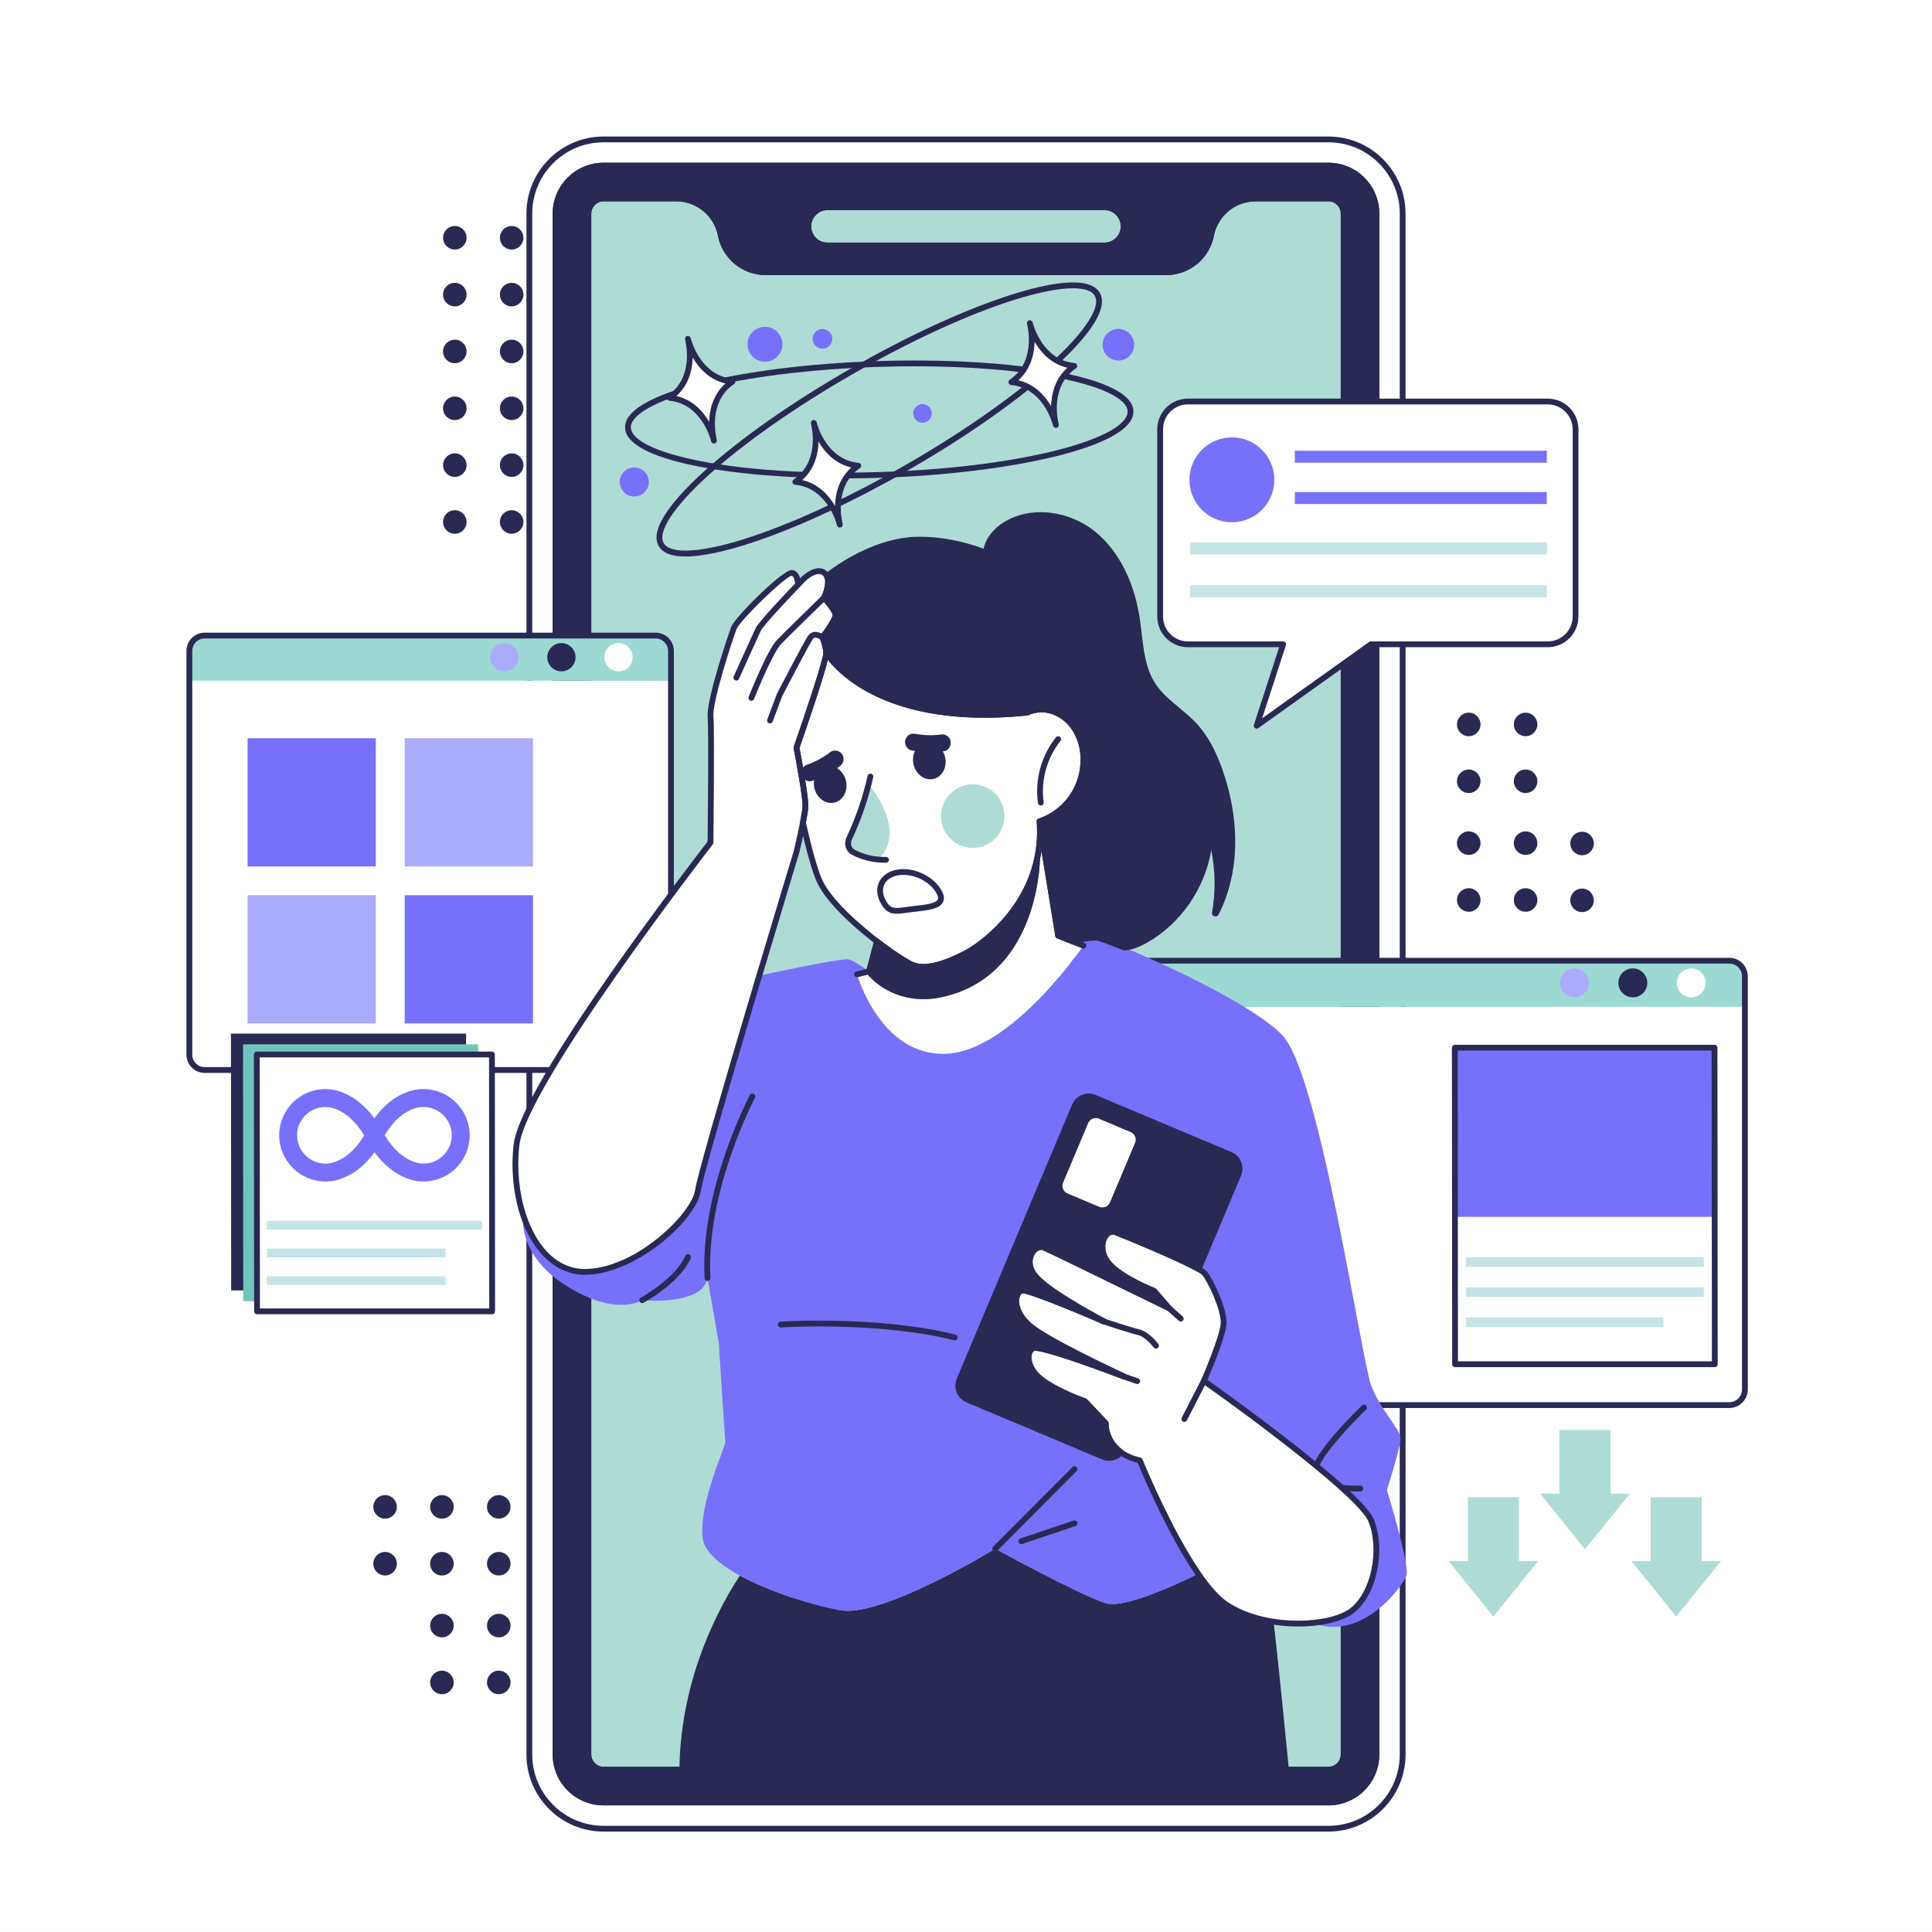 <?xml version="1.0" encoding="utf-8"?>
<!-- Generator: Adobe Illustrator 27.5.0, SVG Export Plug-In . SVG Version: 6.00 Build 0)  -->
<svg version="1.1" xmlns="http://www.w3.org/2000/svg" xmlns:xlink="http://www.w3.org/1999/xlink" x="0px" y="0px"
	 viewBox="0 0 500 500" style="enable-background:new 0 0 500 500;" xml:space="preserve">
<rect x="0" y="0" width="500" height="500" fill="#333333" stroke="none"/>
<g id="BACKGROUND">
	<g>
		<g>
			<g>
				<g>
					<g>
						<g>
							<rect x="0.004" y="-0.004" style="fill:#FFFFFF;" width="500" height="500"/>
						</g>
					</g>
				</g>
			</g>
		</g>
	</g>
</g>
<g id="OBJECTS">
	<g>
		<g>
			<path style="fill:#FFFFFF;" d="M363.005,55.274v398.798c0,10.589-8.603,19.192-19.192,19.192H156.187
				c-10.589,0-19.192-8.603-19.192-19.192V55.274c0-10.572,8.603-19.192,19.192-19.192h187.626
				C354.401,36.082,363.005,44.702,363.005,55.274z M356.217,454.072V55.274c0-6.839-5.566-12.404-12.404-12.404H156.187
				c-6.855,0-12.404,5.566-12.404,12.404v398.798c0,6.839,5.549,12.404,12.404,12.404h187.626
				C350.651,466.477,356.217,460.911,356.217,454.072z"/>
		</g>
		<g>
			<path style="fill:#292953;" d="M356.217,55.274v398.798c0,6.839-5.566,12.404-12.404,12.404H156.187
				c-6.855,0-12.404-5.566-12.404-12.404V55.274c0-6.839,5.549-12.404,12.404-12.404h187.626
				C350.651,42.869,356.217,48.435,356.217,55.274z M347.733,454.072V55.274c0-2.155-1.765-3.92-3.92-3.92H324.96
				c-2.817,0-5.447,1.001-7.483,2.698c-2.053,1.697-3.53,4.09-4.073,6.855c-1.069,5.532-5.922,9.537-11.556,9.537H198.117
				c-2.817,0-5.43-1.001-7.483-2.698c-2.053-1.697-3.546-4.073-4.073-6.839c-1.069-5.549-5.922-9.553-11.556-9.553h-18.819
				c-2.138,0-3.92,1.799-3.92,3.92v398.798c0,2.121,1.782,3.92,3.92,3.92h187.626C345.968,457.992,347.733,456.227,347.733,454.072z
				 M290.802,58.583c0-2.715-2.24-4.955-4.955-4.955h-71.711c-1.358,0-2.596,0.56-3.496,1.459c-0.899,0.899-1.459,2.138-1.459,3.496
				c0,2.732,2.24,4.955,4.955,4.955h71.711c1.357,0,2.596-0.56,3.496-1.459C290.242,61.196,290.802,59.94,290.802,58.583z"/>
		</g>
		<g>
			<path style="fill:#AFDBD5;" d="M347.733,55.274v398.798c0,2.155-1.765,3.92-3.92,3.92H156.187c-2.138,0-3.92-1.799-3.92-3.92
				V55.274c0-2.121,1.782-3.92,3.92-3.92h18.819c5.634,0,10.487,4.005,11.556,9.553c0.526,2.766,2.019,5.142,4.073,6.839
				c2.053,1.697,4.666,2.698,7.483,2.698h103.731c5.634,0,10.487-4.005,11.556-9.537c0.543-2.766,2.019-5.159,4.073-6.855
				c2.036-1.697,4.667-2.698,7.483-2.698h18.853C345.968,51.354,347.733,53.119,347.733,55.274z"/>
		</g>
		<g>
			<path style="fill:#AFDBD5;" d="M285.847,53.628c2.715,0,4.955,2.24,4.955,4.955c0,1.358-0.56,2.613-1.459,3.496
				c-0.899,0.899-2.138,1.459-3.496,1.459h-71.711c-2.715,0-4.955-2.223-4.955-4.955c0-1.358,0.56-2.596,1.459-3.496
				c0.899-0.899,2.138-1.459,3.496-1.459H285.847z"/>
		</g>
		<g>
			<path style="fill:#292953;" d="M343.813,474.014H156.187c-10.996,0-19.942-8.946-19.942-19.942V55.274
				c0-10.996,8.946-19.942,19.942-19.942h187.626c10.996,0,19.942,8.946,19.942,19.942v398.798
				C363.755,465.068,354.809,474.014,343.813,474.014z M156.187,36.832c-10.169,0-18.442,8.273-18.442,18.442v398.798
				c0,10.169,8.273,18.442,18.442,18.442h187.626c10.169,0,18.442-8.273,18.442-18.442V55.274c0-10.169-8.274-18.442-18.442-18.442
				H156.187z M343.813,467.226H156.187c-7.253,0-13.154-5.901-13.154-13.154V55.274c0-7.253,5.901-13.154,13.154-13.154h187.626
				c7.253,0,13.154,5.901,13.154,13.154v398.798C356.967,461.325,351.065,467.226,343.813,467.226z M156.187,43.619
				c-6.426,0-11.654,5.228-11.654,11.654v398.798c0,6.426,5.228,11.654,11.654,11.654h187.626c6.426,0,11.654-5.228,11.654-11.654
				V55.274c0-6.426-5.229-11.654-11.654-11.654H156.187z"/>
		</g>
		<g>
			<path style="fill:#292953;" d="M343.813,467.226H156.187c-7.253,0-13.154-5.901-13.154-13.154V55.274
				c0-7.253,5.901-13.154,13.154-13.154h187.626c7.253,0,13.154,5.901,13.154,13.154v398.798
				C356.967,461.325,351.065,467.226,343.813,467.226z M156.187,43.619c-6.426,0-11.654,5.228-11.654,11.654v398.798
				c0,6.426,5.228,11.654,11.654,11.654h187.626c6.426,0,11.654-5.228,11.654-11.654V55.274c0-6.426-5.229-11.654-11.654-11.654
				H156.187z M343.813,458.742H156.187c-2.531,0-4.67-2.139-4.67-4.67V55.274c0-2.531,2.139-4.67,4.67-4.67h18.818
				c5.988,0,11.158,4.273,12.292,10.162c0.473,2.488,1.827,4.761,3.814,6.402c1.971,1.629,4.459,2.526,7.006,2.526h103.731
				c5.269,0,9.819-3.755,10.819-8.929c0.56-2.857,2.099-5.446,4.331-7.291c2.221-1.85,5.049-2.87,7.961-2.87h18.853
				c2.575,0,4.67,2.095,4.67,4.67v398.798C348.482,456.647,346.388,458.742,343.813,458.742z M156.187,52.104
				c-1.718,0-3.17,1.452-3.17,3.17v398.798c0,1.718,1.452,3.17,3.17,3.17h187.626c1.748,0,3.17-1.422,3.17-3.17V55.274
				c0-1.748-1.422-3.17-3.17-3.17H324.96c-2.562,0-5.049,0.896-7.003,2.524c-1.968,1.627-3.323,3.907-3.816,6.424
				c-1.137,5.876-6.306,10.142-12.292,10.142H198.117c-2.895,0-5.722-1.02-7.961-2.87c-2.255-1.864-3.794-4.448-4.331-7.276
				c-0.998-5.182-5.549-8.944-10.819-8.944H156.187z M285.847,64.288h-71.711c-3.146,0-5.705-2.559-5.705-5.705
				c0-1.514,0.596-2.943,1.679-4.026c1.082-1.083,2.513-1.679,4.026-1.679h71.711c3.146,0,5.705,2.559,5.705,5.705
				c0,1.512-0.613,2.981-1.684,4.031C288.79,63.692,287.36,64.288,285.847,64.288z M214.136,54.378c-1.113,0-2.166,0.44-2.965,1.24
				c-0.799,0.799-1.239,1.853-1.239,2.965c0,2.319,1.886,4.205,4.205,4.205h71.711c1.113,0,2.166-0.44,2.966-1.24
				c0.789-0.774,1.239-1.854,1.239-2.965c0-2.319-1.887-4.205-4.205-4.205H214.136z"/>
		</g>
		<g>
			<path style="fill:#292953;" d="M343.813,458.742H156.187c-2.531,0-4.67-2.139-4.67-4.67V55.274c0-2.531,2.139-4.67,4.67-4.67
				h18.818c5.988,0,11.158,4.273,12.292,10.162c0.473,2.488,1.827,4.761,3.814,6.402c1.971,1.629,4.458,2.526,7.005,2.526h103.731
				c5.269,0,9.819-3.755,10.819-8.929c0.56-2.857,2.099-5.446,4.331-7.291c2.221-1.85,5.049-2.87,7.961-2.87h18.853
				c2.575,0,4.67,2.095,4.67,4.67v398.798C348.482,456.647,346.388,458.742,343.813,458.742z M156.187,52.104
				c-1.718,0-3.17,1.452-3.17,3.17v398.798c0,1.719,1.452,3.17,3.17,3.17h187.626c1.748,0,3.17-1.422,3.17-3.17V55.274
				c0-1.748-1.422-3.17-3.17-3.17H324.96c-2.562,0-5.049,0.896-7.003,2.524c-1.968,1.626-3.323,3.907-3.816,6.424
				c-1.136,5.876-6.306,10.142-12.292,10.142H198.117c-2.895,0-5.722-1.02-7.961-2.87c-2.255-1.864-3.794-4.448-4.331-7.276
				c-0.998-5.182-5.549-8.944-10.819-8.944H156.187z"/>
		</g>
		<g>
			<path style="fill:#292953;" d="M285.847,64.288h-71.711c-3.146,0-5.705-2.559-5.705-5.705c0-1.514,0.596-2.943,1.679-4.026
				c1.082-1.083,2.513-1.679,4.026-1.679h71.711c3.146,0,5.705,2.559,5.705,5.705c0,1.512-0.613,2.981-1.684,4.031
				C288.79,63.692,287.36,64.288,285.847,64.288z M214.136,54.378c-1.113,0-2.166,0.44-2.965,1.24
				c-0.799,0.799-1.239,1.853-1.239,2.965c0,2.319,1.886,4.205,4.205,4.205h71.711c1.113,0,2.166-0.44,2.966-1.24
				c0.789-0.774,1.239-1.854,1.239-2.965c0-2.319-1.887-4.205-4.205-4.205H214.136z"/>
		</g>
	</g>
	<g>
		<g>
			<path style="fill:#292953;" d="M177.423,144.02c-3.254,0.001-5.828-0.742-6.953-2.702c-2.694-4.694,4.832-13.041,11.621-19.217
				c9.347-8.504,22.821-17.967,37.938-26.644c15.118-8.678,30.084-15.54,42.142-19.322c8.758-2.746,19.762-5.034,22.455-0.342l0,0
				c2.694,4.694-4.832,13.041-11.62,19.217c-9.348,8.504-22.821,17.967-37.939,26.645c-15.118,8.678-30.084,15.539-42.142,19.322
				C187.825,142.575,181.962,144.02,177.423,144.02z M277.707,74.606c-3.648,0-8.82,0.993-15.087,2.959
				c-11.957,3.75-26.817,10.566-41.844,19.191c-15.027,8.626-28.407,18.02-37.676,26.453c-8.759,7.97-12.995,14.459-11.329,17.361
				c1.665,2.901,9.406,2.518,20.705-1.026c11.957-3.751,26.817-10.566,41.844-19.191c15.026-8.625,28.407-18.02,37.676-26.453
				c8.76-7.969,12.994-14.459,11.329-17.361l0,0C282.583,75.247,280.636,74.606,277.707,74.606z"/>
		</g>
		<g>
			<path style="fill:#292953;" d="M218.838,123.801c-29.209,0-56.787-4.541-57.067-13.095c-0.177-5.409,10.386-9.249,19.278-11.518
				c12.245-3.125,28.583-5.159,46.005-5.729c17.426-0.571,33.858,0.393,46.281,2.71c9.021,1.683,19.813,4.825,19.99,10.234
				c0.309,9.449-32.951,16.19-65.284,17.247C224.977,123.751,221.896,123.801,218.838,123.801z M236.762,94.799
				c-3.172,0-6.396,0.053-9.659,0.159c-17.317,0.566-33.54,2.585-45.683,5.683c-11.475,2.928-18.26,6.672-18.15,10.016
				c0.214,6.566,26.275,12.748,64.723,11.494c38.449-1.258,64.048-9.133,63.833-15.7c-0.108-3.344-7.124-6.636-18.766-8.808
				C263.062,95.779,250.425,94.799,236.762,94.799z"/>
		</g>
		<g>
			<path style="fill:#FFFFFF;" d="M189.555,98.772c-7.214,4.876-5.006,14.373-4.778,15.26c-0.211-0.823-2.82-10.27-11.526-11.084
				c7.239-4.916,4.989-14.437,4.778-15.26C178.257,88.576,180.882,97.95,189.555,98.772z"/>
			<path style="fill:#292953;" d="M184.777,114.783c-0.334,0-0.639-0.225-0.726-0.564l0,0c-0.255-0.997-2.73-9.762-10.869-10.523
				c-0.315-0.029-0.578-0.254-0.657-0.56c-0.079-0.306,0.043-0.629,0.305-0.807c6.764-4.594,4.727-13.459,4.473-14.455
				c-0.103-0.401,0.14-0.81,0.541-0.912c0.399-0.104,0.81,0.139,0.912,0.541c0.254,0.996,2.722,9.75,10.87,10.523
				c0.315,0.03,0.578,0.254,0.656,0.561c0.079,0.307-0.044,0.63-0.307,0.807c-6.773,4.577-4.727,13.455-4.471,14.453l0,0
				c0.103,0.401-0.139,0.81-0.54,0.913C184.901,114.775,184.839,114.783,184.777,114.783z M175.06,102.484
				c4.255,0.997,6.902,3.998,8.469,6.68c0.085-3.105,0.963-7.01,4.215-9.929c-4.259-1.002-6.905-4.003-8.471-6.684
				C179.187,95.655,178.309,99.558,175.06,102.484z"/>
		</g>
		<g>
			<path style="fill:#FFFFFF;" d="M222.125,120.528c-7.214,4.876-5.005,14.373-4.778,15.261c-0.211-0.823-2.82-10.27-11.526-11.084
				c7.239-4.916,4.989-14.437,4.778-15.26C210.827,110.332,213.451,119.705,222.125,120.528z"/>
			<path style="fill:#292953;" d="M217.347,136.539c-0.335,0-0.639-0.225-0.726-0.564l0,0c-0.255-0.997-2.73-9.762-10.869-10.523
				c-0.315-0.029-0.578-0.253-0.657-0.56c-0.079-0.307,0.043-0.629,0.305-0.808c6.755-4.588,4.736-13.422,4.474-14.448
				c-0.001-0.002-0.001-0.004-0.001-0.006c-0.103-0.401,0.139-0.81,0.541-0.913c0.402-0.105,0.81,0.139,0.913,0.541l0,0l0,0
				c0.255,0.996,2.724,9.75,10.87,10.523c0.315,0.03,0.578,0.254,0.656,0.561c0.079,0.307-0.044,0.63-0.307,0.807
				c-6.773,4.578-4.727,13.456-4.471,14.453l0,0c0.103,0.401-0.139,0.81-0.54,0.913
				C217.471,136.531,217.408,136.539,217.347,136.539z M207.63,124.24c4.254,0.998,6.902,3.999,8.469,6.68
				c0.085-3.105,0.963-7.01,4.215-9.929c-4.257-1.002-6.903-4.002-8.469-6.681C211.758,117.412,210.88,121.314,207.63,124.24z"/>
		</g>
		<g>
			<path style="fill:#FFFFFF;" d="M278.043,94.709c-7.214,4.876-5.005,14.373-4.778,15.261c-0.211-0.823-2.82-10.27-11.526-11.084
				c7.239-4.916,4.989-14.437,4.778-15.26C266.744,84.513,269.369,93.886,278.043,94.709z"/>
			<path style="fill:#292953;" d="M273.264,110.72c-0.334,0-0.639-0.225-0.725-0.564l0,0c-0.256-0.997-2.73-9.762-10.87-10.523
				c-0.314-0.029-0.577-0.253-0.656-0.56c-0.078-0.307,0.043-0.629,0.305-0.808c6.753-4.586,4.737-13.417,4.475-14.447
				c-0.001-0.002-0.001-0.005-0.002-0.007l0,0c-0.103-0.401,0.139-0.81,0.54-0.913c0.396-0.103,0.809,0.138,0.913,0.541l0,0
				c0,0.001,0.001,0.002,0.001,0.003c0.26,1.012,2.737,9.749,10.87,10.521c0.314,0.03,0.577,0.254,0.655,0.561
				c0.078,0.307-0.044,0.63-0.307,0.807c-6.764,4.571-4.732,13.432-4.472,14.448c0,0.001,0.001,0.003,0.001,0.004
				c0.102,0.401-0.139,0.81-0.54,0.913C273.389,110.713,273.327,110.72,273.264,110.72z M263.548,98.421
				c4.256,0.997,6.902,3.998,8.47,6.68c0.085-3.105,0.963-7.01,4.215-9.929c-4.257-1.002-6.903-4.004-8.47-6.684
				C267.676,91.59,266.798,95.494,263.548,98.421z"/>
		</g>
		<g>
			
				<ellipse transform="matrix(0.795 -0.607 0.607 0.795 -13.416 138.433)" style="fill:#7770FA;" cx="197.912" cy="89.047" rx="4.517" ry="4.517"/>
		</g>
		<g>
			<path style="fill:#7770FA;" d="M167.873,125.246c-0.285,2.058-2.184,3.494-4.241,3.209c-2.057-0.285-3.494-2.184-3.209-4.241
				c0.285-2.057,2.184-3.494,4.241-3.209C166.721,121.289,168.158,123.188,167.873,125.246z"/>
		</g>
		<g>
			<path style="fill:#7770FA;" d="M241.136,107.328c-0.183,1.319-1.4,2.241-2.72,2.058c-1.319-0.183-2.241-1.4-2.058-2.72
				c0.183-1.319,1.4-2.24,2.719-2.058C240.397,104.791,241.319,106.009,241.136,107.328z"/>
		</g>
		<g>
			<path style="fill:#7770FA;" d="M293.488,89.774c-0.31,2.239-2.376,3.802-4.615,3.492c-2.239-0.31-3.802-2.376-3.492-4.615
				c0.31-2.238,2.376-3.802,4.615-3.492C292.234,85.469,293.798,87.535,293.488,89.774z"/>
		</g>
		<g>
			<path style="fill:#7770FA;" d="M215.367,88.038c-0.193,1.394-1.479,2.367-2.873,2.174c-1.394-0.193-2.367-1.479-2.174-2.873
				c0.193-1.394,1.48-2.367,2.873-2.174C214.587,85.358,215.56,86.644,215.367,88.038z"/>
		</g>
	</g>
	<g>
		<g>
			<path style="fill:#FFFFFF;" d="M451.581,260.564v99.026c0,2.237-1.813,4.049-4.049,4.049H277.433
				c-2.237,0-4.049-1.813-4.049-4.049v-99.026H451.581z"/>
		</g>
		<g>
			<path style="fill:#9CD9D3;" d="M451.579,252.68v7.886H273.382v-7.886c0-2.238,1.818-4.048,4.048-4.048h170.101
				C449.769,248.632,451.579,250.442,451.579,252.68z"/>
		</g>
		<g>
			<path style="fill:#FFFFFF;" d="M437.692,250.621c2.063,0,3.741,1.677,3.741,3.741c0,2.07-1.677,3.741-3.741,3.741
				c-2.07,0-3.747-1.671-3.747-3.741C433.945,252.299,435.622,250.621,437.692,250.621z"/>
		</g>
		<g>
			<path style="fill:#292953;" d="M422.575,250.621c2.07,0,3.747,1.677,3.747,3.741c0,2.07-1.678,3.741-3.747,3.741
				c-2.063,0-3.741-1.671-3.741-3.741C418.834,252.299,420.511,250.621,422.575,250.621z"/>
		</g>
		<g>
			<path style="fill:#ABABFB;" d="M407.464,250.621c2.07,0,3.747,1.677,3.747,3.741c0,2.07-1.677,3.741-3.747,3.741
				c-2.063,0-3.741-1.671-3.741-3.741C403.723,252.299,405.401,250.621,407.464,250.621z"/>
		</g>
		<g>
			<path style="fill:#292953;" d="M447.532,364.389H277.433c-2.646,0-4.8-2.152-4.8-4.799V252.678c0-2.646,2.153-4.8,4.8-4.8
				h170.099c2.646,0,4.799,2.153,4.799,4.8v106.912C452.331,362.237,450.178,364.389,447.532,364.389z M277.433,249.379
				c-1.819,0-3.3,1.48-3.3,3.3v106.912c0,1.819,1.48,3.299,3.3,3.299h170.099c1.819,0,3.299-1.48,3.299-3.299V252.678
				c0-1.819-1.479-3.3-3.299-3.3H277.433z"/>
		</g>
	</g>
	<g>
		<g>
			<path style="fill:#FFFFFF;" d="M173.647,176.157v96.802c0,2.186-1.772,3.958-3.958,3.958H52.963
				c-2.186,0-3.958-1.772-3.958-3.958v-96.802H173.647z"/>
		</g>
		<g>
			<path style="fill:#9CD9D3;" d="M173.646,168.445v7.709H49.005v-7.709c0-2.188,1.77-3.957,3.957-3.957h116.727
				C171.877,164.488,173.646,166.258,173.646,168.445z"/>
		</g>
		<g>
			<path style="fill:#FFFFFF;" d="M160.069,166.437c2.017,0,3.657,1.64,3.657,3.657c0,2.023-1.64,3.657-3.657,3.657
				c-2.023,0-3.663-1.634-3.663-3.657C156.406,168.077,158.046,166.437,160.069,166.437z"/>
		</g>
		<g>
			<path style="fill:#292953;" d="M145.292,166.437c2.023,0,3.663,1.64,3.663,3.657c0,2.023-1.64,3.657-3.663,3.657
				c-2.017,0-3.657-1.634-3.657-3.657C141.635,168.077,143.275,166.437,145.292,166.437z"/>
		</g>
		<g>
			<path style="fill:#ABABFB;" d="M130.52,166.437c2.023,0,3.663,1.64,3.663,3.657c0,2.023-1.64,3.657-3.663,3.657
				c-2.017,0-3.657-1.634-3.657-3.657C126.864,168.077,128.504,166.437,130.52,166.437z"/>
		</g>
		<g>
			<path style="fill:#292953;" d="M169.689,277.667H52.964c-2.596,0-4.708-2.112-4.708-4.708V168.447
				c0-2.596,2.112-4.708,4.708-4.708h116.725c2.596,0,4.708,2.112,4.708,4.708v104.511
				C174.397,275.554,172.285,277.667,169.689,277.667z M52.964,165.239c-1.769,0-3.208,1.439-3.208,3.208v104.511
				c0,1.769,1.439,3.208,3.208,3.208h116.725c1.769,0,3.208-1.439,3.208-3.208V168.447c0-1.769-1.439-3.208-3.208-3.208H52.964z"/>
		</g>
	</g>
	<g>
		<g>
			<rect x="64.071" y="191.049" style="fill:#7770FA;" width="33.193" height="33.192"/>
		</g>
		<g>
			<rect x="104.741" y="191.049" style="fill:#ABABFB;" width="33.193" height="33.192"/>
		</g>
		<g>
			<rect x="104.741" y="231.678" style="fill:#7770FA;" width="33.193" height="33.192"/>
		</g>
		<g>
			<rect x="64.071" y="231.678" style="fill:#ABABFB;" width="33.193" height="33.192"/>
		</g>
	</g>
	<g>
		<g>
			<path style="fill:#292953;" d="M333.543,457.871h-157.71c0.29-24.21,10.87-42.89,15.66-50.11c8.14,4.44,19.46,7.79,26.03,8.97
				c10.85,1.95,40.04-15.94,40.04-15.94s21.22,11.68,28.54,14.09c3.15,1.04,10.36-1.43,17.54-4.58c0.09-0.04,0.18-0.08,0.27-0.12
				c9.39-4.15,18.65-9.39,18.65-9.39c0.06,0.3,0.22,0.64,0.44,1.01c0.87,1.38,2.81,3.17,5.08,5.11
				C330.383,424.461,333.543,457.871,333.543,457.871z"/>
		</g>
		<g>
			<path style="fill:#292953;" d="M314.403,236.371c1.22-6.88,0.78-14.04-1.26-20.72c-0.32,11.26-6.88,22.14-16.69,27.68
				c-1.69,0.96-3.62,1.78-5.53,1.88c-3.88-1.59-6.6-2.55-7.23-2.56c-2.51-0.05-5.96,1.04-5.96,1.04l-3.88-1.54l-1.86-11.45
				c0,0,5.74-13.99,9.47-29.77c3.44-14.64,5.15-30.82-1.06-38.84c-7.45-9.62-16.52-15.69-25.23-19.06c0.19-2.88,2.31-5.48,4.78-7.09
				c6.99-4.55,16.83-2.89,23.25,2.44c6.42,5.33,9.8,13.6,11.03,21.85c0.87,5.8,0.89,12.02,4.06,16.96
				c2.79,4.34,7.57,6.96,11.04,10.78c2.96,3.28,4.88,7.36,6.35,11.53c4.2,11.94,4.81,25.68-1.04,36.91L314.403,236.371z"/>
		</g>
		<g>
			<path style="fill:#292953;" d="M279.943,200.581c0.44-1.87,0.58-3.82,0.37-5.74c-0.31-2.82-1.38-5.61-3.29-7.73
				c-1.91-2.12-4.68-3.53-7.53-3.53c-1.26,0.02-2.53,0.3-3.67,0.84c-40.57,4.16-52-15.56-52-15.56v-0.01
				c-0.19-2.13-0.98-3.89-0.98-3.89s3.48-4.49,3.39-5.84c-0.05-0.67-0.78-1.76-1.51-2.7c-0.73-0.95-1.46-1.74-1.46-1.74
				s1.72-3.57,0.74-5.56c0,0,11.03-9.18,23.35-9.46c5.22-0.11,11.42,0.9,17.82,3.37c8.71,3.37,17.78,9.44,25.23,19.06
				c6.21,8.02,4.5,24.2,1.06,38.84L279.943,200.581z"/>
		</g>
		<g>
			<path style="fill:#292953;" d="M281.463,200.931c-3.73,15.78-9.47,29.77-9.47,29.77l-2.95-18.14c3.25-1.09,6.14-3.2,8.13-5.96
				c1.31-1.8,2.25-3.86,2.77-6.02L281.463,200.931z"/>
		</g>
		<g>
			<path style="fill:#FFFFFF;" d="M269.043,212.561l2.95,18.14l1.86,11.45l3.88,1.54l2.67,1.06c0,0-18.66,27.42-35.67,27.98
				s-22.94-20.57-22.94-20.57l3.08-0.74c0.24,0.27,0.47,0.53,0.71,0.78c4.43,4.66,11.07,6.47,17.38,5.23c25.4-4.96,25.4-35,25.4-35
				C269.033,219.411,269.313,216.121,269.043,212.561z"/>
		</g>
		<g>
			<path style="fill:#292953;" d="M268.363,222.431c0,0,0,30.04-25.4,35c-6.31,1.24-12.95-0.57-17.38-5.23
				c-0.24-0.25-0.47-0.51-0.71-0.78l2.07-7.79c3.94,3.04,7.5,5.33,9.09,6.04c3.99,1.78,10.43-1.02,14.93-3.54
				C253.673,244.601,265.243,236.551,268.363,222.431z"/>
		</g>
		<g>
			<path style="fill:#FFFFFF;" d="M280.313,194.841c0.21,1.92,0.07,3.87-0.37,5.74c-0.52,2.16-1.46,4.22-2.77,6.02
				c-1.99,2.76-4.88,4.87-8.13,5.96c0.27,3.56-0.01,6.85-0.68,9.87c-3.12,14.12-14.69,22.17-17.4,23.7
				c-4.5,2.52-10.94,5.32-14.93,3.54c-1.59-0.71-5.15-3-9.09-6.04c-5.92-4.55-12.69-10.77-14.9-15.77
				c-1.32-2.98-2.84-8.75-4.25-14.95c0.34-1.7,0.6-3.25,0.65-4.12c0.14-2.64-2.31-15.29-2.31-15.29s7.85-22.45,7.69-24.64
				c0,0,11.43,19.72,52,15.56c1.14-0.54,2.41-0.82,3.67-0.84c2.85,0,5.62,1.41,7.53,3.53
				C278.933,189.231,280.003,192.021,280.313,194.841z"/>
		</g>
		<g>
			<path style="fill:#FFFFFF;" d="M213.823,168.861c0.16,2.19-7.69,24.64-7.69,24.64s2.45,12.65,2.31,15.29
				c-0.05,0.87-0.31,2.42-0.65,4.12c-0.68,3.48-1.66,7.56-1.66,7.56s-4.45,14.66-9.63,32.01c-0.01,0-0.01,0-0.01,0
				c-6.97,23.37-15.29,51.65-15.85,55.56c-0.97,6.81-15.56,20.57-28.63,21.12c-8,0.34-13.75-6.04-16.61-14.71c0-0.01,0-0.01,0-0.01
				c-1.8-5.49-2.44-11.89-1.74-18.08c1.81-15.98,50.21-78.3,50.21-78.3s0.34-28.5,0.02-32.62c-0.33-4.12,5.05-20.34,6.02-22.89
				c0.97-2.55,13.16-14.31,14.92-14.27c1.76,0.05,1.67,3.06,1.67,3.06c3.66-4.26,6.53-4.22,7.5-2.22c0.98,1.99-0.74,5.56-0.74,5.56
				s0.73,0.79,1.46,1.74c0.73,0.94,1.46,2.03,1.51,2.7c0.09,1.35-3.39,5.84-3.39,5.84s0.79,1.76,0.98,3.89V168.861z"/>
		</g>
		<g>
			<path style="fill:#7770FA;" d="M363.983,407.761c-0.93,2.59-10.98,16.75-23.65,12.46l-0.24-0.08c1.13-2.82-6.45-8.48-12.01-13.23
				c-2.27-1.94-4.21-3.73-5.08-5.11c-0.22-0.37-0.38-0.71-0.44-1.01c0,0-9.26,5.24-18.65,9.39c-0.09,0.04-0.18,0.08-0.27,0.12
				c-7.18,3.15-14.39,5.62-17.54,4.58c-7.32-2.41-28.54-14.09-28.54-14.09s-29.19,17.89-40.04,15.94
				c-6.57-1.18-17.89-4.53-26.03-8.97c-5.3-2.89-9.24-6.24-9.65-9.75c-1.03-8.89,6.03-23.91,5.89-24.83
				c-0.15-0.93-1.71-25.58-1.71-25.58s-1.56-8.88-2.92-16.84c-1.25,7.25-16.91,5.72-16.91,5.72s-6.67,4.45-19.65-3.73
				c-12.7-8.01-11.21-17.89-11.14-18.3c2.86,8.67,8.61,15.05,16.61,14.71c13.07-0.55,27.66-14.31,28.63-21.12
				c0.56-3.91,8.88-32.19,15.85-55.56c0,0,0,0,0.01,0c0.56-0.12,21.23-4.58,23.02-4.21c1.81,0.37,5.35,3.15,5.35,3.15l-3.08,0.74
				c0,0,5.93,21.13,22.94,20.57s35.67-27.98,35.67-27.98l-2.67-1.06c0,0,3.45-1.09,5.96-1.04c0.63,0.01,3.35,0.97,7.23,2.56
				c11.64,4.77,33.72,15.19,40.95,22.7c9.64,10.01,20.48,84.05,22.98,90.63c2.5,6.58,7.6,11.3,7.6,13.71
				c0,2.41-3.52,13.35-3.52,13.35S364.913,405.161,363.983,407.761z"/>
		</g>
		<g>
			<path style="fill:#292953;" d="M290.923,245.961c-0.098,0-0.194-0.019-0.284-0.056c-4.77-1.954-6.638-2.492-6.959-2.504
				c-2.367-0.044-5.688,0.995-5.722,1.005c-0.163,0.052-0.342,0.046-0.502-0.018l-3.88-1.54c-0.245-0.098-0.422-0.316-0.464-0.577
				l-1.86-11.45c-0.022-0.137-0.006-0.276,0.046-0.405c0.058-0.139,5.762-14.12,9.436-29.657
				c4.364-18.578,4.045-31.791-0.924-38.208c-6.642-8.577-15.256-15.085-24.907-18.819c-0.306-0.119-0.499-0.422-0.478-0.749
				c0.187-2.835,2.1-5.701,5.118-7.669c6.864-4.469,17.015-3.422,24.139,2.491c5.862,4.867,9.873,12.792,11.293,22.317
				c0.187,1.249,0.335,2.518,0.484,3.789c0.524,4.493,1.067,9.139,3.465,12.876c1.601,2.489,3.863,4.376,6.259,6.374
				c1.606,1.34,3.268,2.725,4.705,4.307c2.63,2.913,4.695,6.658,6.502,11.785c4.728,13.439,4.333,27.109-1.082,37.506
				c-0.15,0.288-0.472,0.448-0.788,0.393l-0.24-0.04c-0.198-0.033-0.374-0.144-0.489-0.308c-0.116-0.163-0.161-0.366-0.126-0.564
				c0.949-5.352,0.877-10.89-0.194-16.23c-1.651,9.91-7.874,19.02-16.648,23.975c-2.178,1.237-4.095,1.884-5.859,1.976
				C290.95,245.961,290.936,245.961,290.923,245.961z M283.524,241.899c0.062,0,0.123,0.001,0.184,0.002
				c0.941,0.015,4.476,1.379,7.341,2.55c1.483-0.111,3.133-0.691,5.034-1.772c9.596-5.419,15.998-16.035,16.311-27.049
				c0.011-0.367,0.286-0.673,0.649-0.722c0.361-0.05,0.71,0.171,0.818,0.524c1.654,5.419,2.272,11.146,1.828,16.783
				c3.528-9.441,3.311-21.024-0.713-32.464c-1.739-4.934-3.709-8.517-6.199-11.277c-1.366-1.503-2.987-2.855-4.555-4.162
				c-2.377-1.982-4.835-4.032-6.56-6.714c-2.585-4.029-3.148-8.85-3.693-13.512c-0.146-1.255-0.293-2.508-0.477-3.742
				c-1.365-9.159-5.19-16.753-10.769-21.384c-6.628-5.504-16.033-6.509-22.361-2.389c-1.895,1.235-3.968,3.417-4.379,5.974
				c9.688,3.864,18.327,10.455,25.013,19.089c5.331,6.884,5.733,20.164,1.198,39.47c-3.463,14.647-8.717,27.919-9.427,29.686
				l1.758,10.823l3.241,1.286C278.612,242.647,281.329,241.899,283.524,241.899z"/>
		</g>
		<g>
			<path style="fill:#292953;" d="M281.465,201.681c-0.056,0-0.112-0.006-0.169-0.019l-1.521-0.35
				c-0.194-0.045-0.363-0.165-0.469-0.334c-0.105-0.169-0.139-0.374-0.094-0.568c0.433-1.837,0.553-3.683,0.355-5.487
				c-0.313-2.839-1.414-5.436-3.103-7.31c-1.851-2.055-4.458-3.282-6.973-3.282c-1.164,0.018-2.326,0.284-3.349,0.768
				c-0.077,0.037-0.16,0.059-0.245,0.068c-40.582,4.164-52.247-15.107-52.725-15.93c-0.066-0.114-0.101-0.244-0.101-0.376
				c-0.173-1.913-0.907-3.577-0.914-3.593c-0.113-0.252-0.078-0.547,0.092-0.766c1.786-2.305,3.267-4.746,3.234-5.331
				c-0.01-0.137-0.139-0.726-1.354-2.29c-0.702-0.913-1.412-1.684-1.418-1.691c-0.209-0.226-0.258-0.557-0.125-0.834
				c0.433-0.903,1.412-3.545,0.743-4.903c-0.153-0.311-0.073-0.687,0.193-0.908c0.459-0.381,11.374-9.35,23.813-9.633
				c5.716-0.118,11.995,1.062,18.107,3.42c9.907,3.833,18.743,10.507,25.553,19.301c5.331,6.884,5.733,20.164,1.198,39.47
				C282.113,201.448,281.804,201.681,281.465,201.681z M280.831,200.016l0.071,0.017c4.187-18.196,3.812-31.149-1.092-37.482
				c-6.642-8.577-15.256-15.085-24.907-18.82c-5.931-2.288-11.988-3.436-17.534-3.319c-10.596,0.241-20.373,7.338-22.473,8.96
				c0.509,1.818-0.325,4.162-0.75,5.172c0.289,0.329,0.728,0.844,1.172,1.421c1.419,1.828,1.629,2.645,1.663,3.101
				c0.093,1.39-2.225,4.62-3.281,6.012c0.248,0.652,0.693,1.986,0.854,3.537c1.101,1.686,13.359,18.901,51.068,15.074
				c1.185-0.54,2.517-0.835,3.859-0.856c2.944,0,5.968,1.412,8.1,3.778c1.896,2.106,3.132,5,3.478,8.15
				C281.248,196.491,281.172,198.256,280.831,200.016z"/>
		</g>
		<g>
			<path style="fill:#292953;" d="M271.993,231.451c-0.028,0-0.057-0.002-0.085-0.005c-0.334-0.038-0.602-0.293-0.655-0.625
				l-2.949-18.14c-0.059-0.362,0.153-0.714,0.502-0.831c3.112-1.044,5.868-3.064,7.76-5.688c1.236-1.699,2.151-3.688,2.648-5.756
				c0.097-0.4,0.496-0.651,0.897-0.556l1.521,0.35c0.194,0.045,0.363,0.165,0.469,0.335c0.105,0.169,0.139,0.374,0.093,0.568
				c-3.701,15.657-9.448,29.742-9.506,29.883C272.57,231.269,272.295,231.451,271.993,231.451z M269.884,213.058l2.409,14.818
				c1.768-4.638,5.528-15.04,8.265-26.383l-0.075-0.018c-0.571,1.999-1.498,3.911-2.703,5.567
				C275.831,209.745,273.044,211.864,269.884,213.058z"/>
		</g>
		<g>
			<path style="fill:#292953;" d="M239.011,258.569c-5.341,0-10.37-2.063-13.972-5.852c-0.144-0.15-0.285-0.305-0.428-0.463
				l-2.644,0.636c-0.4,0.097-0.807-0.15-0.904-0.555c-0.097-0.402,0.151-0.808,0.554-0.904l3.08-0.74
				c0.268-0.064,0.552,0.024,0.736,0.231c0.251,0.282,0.466,0.525,0.691,0.759c4.16,4.377,10.399,6.25,16.694,5.014
				c24.488-4.781,24.794-33.97,24.794-34.264c0-0.055,0.006-0.109,0.018-0.162c0.69-3.113,0.914-6.36,0.665-9.651
				c-0.03-0.4,0.261-0.754,0.659-0.801c0.403-0.052,0.765,0.228,0.829,0.624l4.741,29.17l6.154,2.442
				c0.386,0.153,0.573,0.589,0.421,0.974c-0.153,0.386-0.587,0.575-0.974,0.421l-6.55-2.6c-0.245-0.098-0.422-0.316-0.464-0.577
				l-3.583-22.042c-0.112,0.77-0.252,1.533-0.418,2.289c-0.032,1.813-0.978,30.762-26.005,35.649
				C241.734,258.437,240.363,258.569,239.011,258.569z"/>
		</g>
		<g>
			<path style="fill:#292953;" d="M239.011,258.569c-5.341,0-10.37-2.063-13.972-5.852c-0.235-0.245-0.463-0.502-0.701-0.769
				c-0.167-0.188-0.255-0.478-0.191-0.721l2.07-7.79c0.064-0.243,0.246-0.438,0.484-0.518c0.237-0.083,0.5-0.037,0.699,0.116
				c4.14,3.193,7.535,5.322,8.938,5.949c2.869,1.28,7.933,0.032,14.259-3.51c0.134-0.075,13.641-7.854,17.033-23.207
				c0.083-0.374,0.442-0.634,0.813-0.583c0.381,0.041,0.669,0.362,0.669,0.745c0,0.307-0.298,30.716-26.006,35.736
				C241.734,258.437,240.363,258.569,239.011,258.569z M225.702,251.223c0.145,0.161,0.282,0.312,0.423,0.458
				c4.16,4.377,10.399,6.25,16.694,5.014c16.952-3.311,22.315-18.316,24.011-27.336c-5.239,11.52-15.377,17.357-15.498,17.425
				c-4.777,2.676-11.358,5.468-15.605,3.571c-1.69-0.755-4.965-2.897-8.347-5.448L225.702,251.223z"/>
		</g>
		<g>
			<path style="fill:#292953;" d="M238.963,250.977c-1.168,0-2.263-0.188-3.235-0.622c-1.84-0.821-5.554-3.285-9.242-6.131
				c-3.655-2.81-12.449-10-15.128-16.061c-1.179-2.661-2.624-7.737-4.295-15.086c-0.023-0.103-0.025-0.21-0.004-0.314
				c0.367-1.834,0.593-3.26,0.637-4.015c0.11-2.087-1.621-11.611-2.297-15.104c-0.025-0.13-0.016-0.265,0.028-0.39
				c3.015-8.623,7.758-22.856,7.65-24.338c-0.025-0.348,0.193-0.667,0.526-0.77c0.333-0.102,0.694,0.037,0.87,0.338
				c0.112,0.193,11.714,19.208,51.15,15.204c1.185-0.54,2.517-0.835,3.859-0.856c2.944,0,5.968,1.412,8.1,3.778
				c1.896,2.105,3.132,5,3.478,8.15c0,0.001,0,0.001,0,0.001c0.216,1.974,0.087,3.991-0.385,5.994
				c-0.545,2.262-1.545,4.435-2.893,6.289c-1.96,2.718-4.768,4.846-7.949,6.036c0.193,3.242-0.054,6.44-0.735,9.516
				c-3.535,15.999-17.621,24.11-17.764,24.19C247.649,248.846,242.893,250.977,238.963,250.977z M208.56,212.9
				c1.635,7.17,3.038,12.101,4.169,14.657c2.54,5.745,11.106,12.738,14.671,15.479c4.141,3.194,7.536,5.323,8.938,5.95
				c2.869,1.28,7.933,0.032,14.259-3.51c0.134-0.075,13.641-7.854,17.033-23.207c0.69-3.113,0.914-6.36,0.665-9.651
				c-0.025-0.342,0.184-0.659,0.51-0.768c3.112-1.044,5.868-3.064,7.76-5.688c1.236-1.699,2.151-3.688,2.648-5.756
				c0.432-1.833,0.552-3.679,0.354-5.483l0,0c-0.313-2.84-1.414-5.436-3.103-7.31c-1.851-2.055-4.458-3.282-6.973-3.282
				c-1.164,0.018-2.326,0.284-3.349,0.768c-0.077,0.037-0.16,0.059-0.245,0.068c-34.362,3.523-47.993-9.751-51.653-14.402
				c-1.302,5.398-6.096,19.236-7.338,22.792c0.323,1.686,2.419,12.726,2.284,15.273C209.134,209.848,208.823,211.574,208.56,212.9z"
				/>
		</g>
		<g>
			<path style="fill:#292953;" d="M151.43,329.923c-7.349,0-13.576-5.647-16.739-15.237c-0.007-0.022-0.013-0.045-0.019-0.067
				c-1.833-5.622-2.457-12.134-1.754-18.342c1.779-15.711,46.679-73.923,50.208-78.477c0.033-2.831,0.317-28.466,0.02-32.301
				c-0.366-4.566,5.513-21.759,6.066-23.215c1.002-2.632,13.267-14.753,15.623-14.753c0.005,0,0.01,0,0.015,0
				c0.569,0.017,1.073,0.243,1.461,0.655c0.381,0.404,0.609,0.944,0.745,1.465c1.906-1.862,3.757-2.764,5.308-2.563
				c1.023,0.133,1.844,0.738,2.313,1.705c0.917,1.862-0.06,4.627-0.532,5.749c0.289,0.329,0.728,0.844,1.172,1.421
				c1.419,1.828,1.629,2.645,1.663,3.101c0.093,1.39-2.225,4.62-3.281,6.012c0.257,0.675,0.726,2.083,0.871,3.708
				c0.001,0.004,0.001,0.018,0.001,0.022c0.16,2.197-6.204,20.572-7.663,24.751c0.323,1.686,2.419,12.726,2.284,15.273
				c-0.061,1.059-0.395,2.883-0.664,4.228c-0.674,3.452-1.656,7.547-1.665,7.588c-0.056,0.189-4.521,14.899-9.641,32.05
				c-0.012,0.038-0.026,0.075-0.043,0.11c-10.044,33.676-15.357,52.296-15.794,55.341c-1.054,7.402-16.248,21.212-29.34,21.763
				C151.839,329.919,151.634,329.923,151.43,329.923z M136.134,314.271c3.079,9.285,8.856,14.435,15.848,14.141
				c12.992-0.547,27.055-14.411,27.919-20.477c0.447-3.122,5.788-21.852,15.874-55.668c0.012-0.039,0.026-0.076,0.043-0.111
				c5.107-17.106,9.554-31.756,9.598-31.902l0,0c-0.001,0,0.973-4.064,1.641-7.486c0.368-1.838,0.594-3.264,0.637-4.019
				c0.111-2.087-1.621-11.611-2.297-15.104c-0.025-0.13-0.016-0.265,0.028-0.39c3.015-8.623,7.758-22.856,7.65-24.338
				c-0.001-0.018-0.002-0.037-0.002-0.055v-0.01c-0.174-1.914-0.907-3.566-0.914-3.582c-0.114-0.253-0.079-0.547,0.091-0.767
				c1.786-2.305,3.267-4.746,3.234-5.331c-0.01-0.137-0.139-0.726-1.354-2.29c-0.702-0.913-1.412-1.684-1.418-1.691
				c-0.209-0.226-0.258-0.557-0.125-0.834c0.433-0.903,1.412-3.545,0.743-4.903c-0.25-0.516-0.639-0.809-1.159-0.876
				c-0.624-0.084-2.368,0.075-5.1,3.254c-0.207,0.24-0.542,0.323-0.839,0.211c-0.296-0.114-0.488-0.403-0.479-0.72
				c0.012-0.478-0.111-2.266-0.942-2.29c-1.759,0.326-13.342,11.538-14.197,13.787c-1.227,3.226-6.276,18.783-5.974,22.563
				c0.319,4.108-0.004,31.524-0.018,32.689c-0.002,0.164-0.057,0.322-0.158,0.451c-0.482,0.622-48.291,62.334-50.057,77.924
				c-0.681,6.02-0.074,12.328,1.708,17.763C136.123,314.228,136.129,314.25,136.134,314.271z"/>
		</g>
		<g>
			<g>
				<path style="fill:#AFDBD5;" d="M224.781,202.988c0,0,3.438,3.735,4.983,9.129c1.544,5.394-1.043,9.907-3.162,10.254
					c-2.119,0.347-6.572-0.854-7.078-3.738c0,0,0.237-2.131,1.36-4.118C222.006,212.528,224.781,202.988,224.781,202.988z"/>
			</g>
			<g>
				<path style="fill:#292953;" d="M228.924,223.272c-2.987,0-5.881-0.695-8.394-2.02c-1.661-0.874-2.253-2.825-1.408-4.637
					c2.395-5.134,4.213-10.453,5.405-15.809c0.089-0.404,0.485-0.658,0.895-0.569c0.404,0.09,0.659,0.491,0.569,0.895
					c-1.215,5.461-3.069,10.884-5.51,16.117c-0.503,1.079-0.195,2.18,0.748,2.677c2.397,1.263,5.183,1.916,8.053,1.842
					c0.426,0.003,0.757,0.32,0.765,0.735c0.008,0.414-0.321,0.756-0.735,0.765C229.184,223.271,229.054,223.272,228.924,223.272z"/>
			</g>
			<g>
				<path style="fill:#292953;" d="M236.427,197.868c0.617,2.588,2.943,4.251,5.195,3.715c2.252-0.537,3.577-3.071,2.96-5.659
					c-0.617-2.589-2.943-4.252-5.195-3.715C237.135,192.746,235.81,195.28,236.427,197.868z"/>
			</g>
			<g>
				<path style="fill:#292953;" d="M210.769,203.984c0.617,2.589,2.943,4.252,5.195,3.715c2.252-0.537,3.578-3.07,2.961-5.659
					c-0.617-2.589-2.943-4.252-5.195-3.715C211.478,198.863,210.152,201.396,210.769,203.984z"/>
			</g>
			<g>
				<path style="fill:#292953;" d="M244.364,194.402c-2.88,0.436-5.718,0.356-8.569-0.235c-0.514-0.106-1.051-0.606-1.294-1.049
					c-0.264-0.481-0.364-1.181-0.178-1.708c0.186-0.529,0.531-1.038,1.049-1.294c0.56-0.276,1.098-0.305,1.708-0.178
					c0.153,0.032,0.307,0.058,0.461,0.086c1.714,0.265,3.448,0.317,5.175,0.159c0.208-0.026,0.416-0.049,0.623-0.08
					c0.591-0.089,1.147-0.055,1.67,0.267c0.462,0.284,0.888,0.829,0.992,1.37C246.211,192.836,245.588,194.217,244.364,194.402z"/>
			</g>
			<g>
				<path style="fill:#292953;" d="M210.094,202.122c2.767-0.91,5.264-2.262,7.542-4.076c0.411-0.327,0.664-1.015,0.682-1.52
					c0.019-0.548-0.208-1.218-0.612-1.605c-0.405-0.388-0.942-0.688-1.52-0.682c-0.625,0.006-1.117,0.223-1.605,0.612
					c-0.122,0.097-0.248,0.19-0.373,0.285c-1.41,1.01-2.934,1.838-4.546,2.477c-0.197,0.071-0.393,0.144-0.592,0.21
					c-0.567,0.187-1.048,0.468-1.37,0.992c-0.284,0.462-0.419,1.14-0.267,1.67C207.74,201.557,208.919,202.509,210.094,202.122z"/>
			</g>
			<g>
				<path style="fill:#292953;" d="M269.363,208.477c-0.367,0-0.688-0.27-0.741-0.643c-0.858-5.958,0.879-12.316,4.648-17.01
					c0.261-0.324,0.732-0.372,1.055-0.115c0.323,0.26,0.374,0.731,0.115,1.055c-3.514,4.375-5.134,10.303-4.334,15.857
					c0.06,0.41-0.225,0.79-0.635,0.849C269.434,208.475,269.398,208.477,269.363,208.477z"/>
			</g>
			<g>
				<path style="fill:#292953;" d="M232.082,236.47c-1.811,0-3.146-0.633-4.376-3.164c-0.896-1.844-0.922-3.718-0.076-5.274
					c0.897-1.65,2.715-2.757,4.989-3.037c4.376-0.544,9.419,2.076,11.243,5.831c0.507,1.045,0.551,1.961,0.131,2.725
					c-0.937,1.702-3.831,2.028-6.896,2.374c-0.403,0.046-0.805,0.092-1.198,0.14c-0.418,0.052-0.811,0.104-1.18,0.154
					C233.732,236.352,232.863,236.47,232.082,236.47z M233.821,226.421c-0.342,0-0.683,0.021-1.019,0.062
					c-1.813,0.224-3.182,1.028-3.854,2.266c-0.609,1.12-0.571,2.506,0.107,3.903c1.286,2.646,2.256,2.516,5.464,2.08
					c0.374-0.051,0.772-0.105,1.196-0.156c0.398-0.05,0.806-0.096,1.214-0.142c2.312-0.261,5.188-0.585,5.749-1.607
					c0.065-0.116,0.259-0.47-0.166-1.345C241.086,228.545,237.341,226.421,233.821,226.421z"/>
			</g>
			<g>
				<circle style="fill:#AFDBD5;" cx="251.749" cy="211.209" r="8.222"/>
			</g>
		</g>
		<g>
			<path style="fill:#292953;" d="M199.273,187.211c-0.087,0-0.177-0.015-0.263-0.048c-0.388-0.145-0.585-0.578-0.439-0.965
				l2.502-6.672c0.319-0.627,6.975-13.441,8.056-14.994c0.374-0.538,0.895-0.874,1.505-0.972c1.279-0.206,2.524,0.697,2.662,0.801
				c0.331,0.249,0.397,0.719,0.148,1.05c-0.249,0.33-0.717,0.397-1.048,0.149l0,0c-0.22-0.164-0.972-0.609-1.527-0.52
				c-0.129,0.021-0.322,0.081-0.508,0.347c-0.821,1.18-5.54,10.161-7.919,14.746l-2.465,6.589
				C199.862,187.025,199.576,187.211,199.273,187.211z"/>
		</g>
		<g>
			<path style="fill:#292953;" d="M194.454,181.373c-0.092,0-0.185-0.017-0.275-0.052c-0.385-0.152-0.575-0.587-0.423-0.973
				c0.195-0.496,4.811-12.172,7.39-14.799c2.479-2.525,11.502-11.317,11.593-11.406c0.298-0.289,0.772-0.282,1.061,0.014
				c0.289,0.297,0.283,0.771-0.014,1.061c-0.091,0.088-9.102,8.869-11.57,11.382c-1.964,2.001-5.766,11-7.065,14.298
				C195.036,181.193,194.753,181.373,194.454,181.373z"/>
		</g>
		<g>
			<path style="fill:#292953;" d="M190.562,176.121c-0.103,0-0.207-0.021-0.308-0.066c-0.377-0.17-0.546-0.614-0.375-0.992
				c0.195-0.433,4.785-10.621,5.658-12.46c0.907-1.91,9.456-10.778,10.427-11.783c0.288-0.296,0.763-0.305,1.061-0.018
				c0.298,0.288,0.306,0.763,0.018,1.061c-3.748,3.875-9.543,10.105-10.15,11.384c-0.866,1.825-5.598,12.327-5.646,12.433
				C191.121,175.957,190.848,176.121,190.562,176.121z"/>
		</g>
		<g>
			<path style="fill:#292953;" d="M257.563,401.541c-0.191,0-0.383-0.073-0.529-0.219c-0.294-0.293-0.294-0.768-0.002-1.06
				l20.521-20.576c0.292-0.294,0.767-0.294,1.061-0.002c0.294,0.293,0.294,0.768,0.002,1.061l-20.521,20.576
				C257.948,401.467,257.756,401.541,257.563,401.541z"/>
		</g>
		<g>
			<path style="fill:#292953;" d="M264.323,399.62c-0.313,0-0.605-0.197-0.711-0.511c-0.132-0.393,0.079-0.817,0.472-0.95
				l13.761-4.639c0.394-0.13,0.818,0.079,0.95,0.472c0.132,0.393-0.079,0.817-0.472,0.95l-13.761,4.639
				C264.483,399.607,264.402,399.62,264.323,399.62z"/>
		</g>
		<g>
			<path style="fill:#292953;" d="M183.103,331.511c-0.396,0-0.727-0.31-0.748-0.709c-1.248-22.996,11.587-47.155,11.717-47.396
				c0.197-0.364,0.652-0.503,1.016-0.305c0.365,0.195,0.501,0.65,0.306,1.016c-0.128,0.237-12.765,24.035-11.541,46.604
				c0.023,0.414-0.295,0.768-0.708,0.79C183.13,331.511,183.116,331.511,183.103,331.511z"/>
		</g>
		<g>
			<path style="fill:#292953;" d="M166.193,337.231c-0.267,0-0.526-0.144-0.662-0.396c-0.195-0.365-0.058-0.819,0.307-1.016
				c0.088-0.047,8.799-4.773,11.531-10.767c0.173-0.376,0.619-0.543,0.994-0.371c0.377,0.172,0.543,0.617,0.372,0.994
				c-2.944,6.456-11.812,11.265-12.188,11.466C166.435,337.203,166.313,337.231,166.193,337.231z"/>
		</g>
		<g>
			<path style="fill:#292953;" d="M351.141,385.99c-2.331,0-8.21-0.232-10.58-2.463c-0.709-0.668-1.078-1.464-1.097-2.363
				c-0.097-4.733,11.677-16.137,13.02-17.422c0.299-0.286,0.773-0.277,1.06,0.023c0.286,0.3,0.275,0.774-0.023,1.061
				c-3.517,3.365-12.627,12.853-12.557,16.307c0.01,0.489,0.215,0.915,0.626,1.303c2.05,1.932,8.242,2.125,10.456,2.041
				c0.384-0.031,0.763,0.305,0.778,0.72c0.017,0.414-0.306,0.763-0.72,0.778C352.039,385.977,351.687,385.99,351.141,385.99z"/>
		</g>
		<g>
			<path style="fill:#292953;" d="M247.089,346.872c-0.061,0-0.122-0.007-0.183-0.022c-19.667-4.916-44.555-3.33-44.804-3.315
				c-0.421,0.027-0.77-0.285-0.798-0.698c-0.027-0.413,0.285-0.771,0.699-0.798c0.251-0.017,25.368-1.618,45.267,3.357
				c0.402,0.101,0.646,0.508,0.546,0.909C247.73,346.644,247.424,346.872,247.089,346.872z"/>
		</g>
		<g>
			<path style="fill:#FFFFFF;" d="M292.911,292.255c1.497,0.625,2.192,2.336,1.565,3.824l-6.486,15.402
				c-0.625,1.497-2.336,2.192-3.824,1.565l-8.201-3.455c-1.488-0.627-2.182-2.337-1.556-3.826l6.477-15.4
				c0.627-1.488,2.347-2.184,3.824-1.565L292.911,292.255z"/>
		</g>
		<g>
			<path style="fill:#D8D8D8;" d="M281.32,285.179c0.458-0.08,0.947-0.04,1.406,0.159
				C282.269,285.148,281.778,285.099,281.32,285.179z"/>
		</g>
		<g>
			<path style="fill:#292953;" d="M292.911,292.255l-8.201-3.455c-1.477-0.619-3.197,0.077-3.824,1.565l-6.477,15.4
				c-0.627,1.488,0.067,3.199,1.556,3.826l8.201,3.455c1.488,0.627,3.199-0.067,3.824-1.565l6.486-15.402
				C295.102,294.59,294.408,292.88,292.911,292.255z M286.733,326.691c3.003,3.891,11.924,7.383,11.924,7.383l3.887,4.479
				c-0.917-0.447-30.292-14.845-32.473-15.737c-2.213-0.915-5.703,3.445-1.867,7.74c3.618,4.044,16.213,10.741,17.616,11.488
				c-1.659-0.722-19.456-8.448-21.31-8.076c-1.938,0.387-2.76,5.168,2.16,9.273c4.603,3.833,22.103,12.006,24.308,13.038
				c-2.344-0.892-21.92-8.365-23.67-7.345c-1.863,1.087-1.676,5.248,2.523,8.313c4.199,3.065,10.953,5.413,10.953,5.413l5.369,5.675
				c0,0-0.196,3.678,2.881,6.611c-0.683,0.891-1.895,1.238-2.976,0.79l-35.141-14.789c-1.291-0.546-1.886-2.023-1.348-3.302
				l29.864-70.96c0.04-0.103,0.091-0.199,0.151-0.296c0.377-0.654,1.025-1.085,1.736-1.21c0.458-0.08,0.949-0.031,1.406,0.159
				l35.151,14.787c1.28,0.538,1.886,2.023,1.348,3.302l-10.244,24.35c-5.631-2.93-17.951-7.998-20.203-8.858
				C285.949,317.843,283.728,322.791,286.733,326.691z"/>
		</g>
		<g>
			<path style="fill:#FFFFFF;" d="M288.778,318.92c2.252,0.86,14.572,5.928,20.203,8.858c0.455,0.229,0.859,0.447,1.214,0.655
				c0.761,0.436,1.294,0.786,1.502,1.039c1.573,1.827,5.181,9.458,4.965,13.073c-0.218,3.605-5.094,14.821-5.094,14.821
				s40.264,28.432,43.32,36.208c1.507,3.824,1.666,8.54,0.758,12.834c-0.932,4.434-3.019,8.433-5.959,10.586
				c-2.369,1.725-6.596,2.859-11.437,3.127c-6.979,0.391-15.236-1.01-21.045-4.96c-3.249-2.209-6.778-7.01-10.036-12.466
				c-6.635-11.046-12.19-24.738-12.19-24.738c-2.08-0.485-3.677-1.237-4.891-2.115c-0.388-0.289-0.748-0.583-1.053-0.896
				c-3.077-2.933-2.881-6.611-2.881-6.611l-5.369-5.675c0,0-6.754-2.348-10.953-5.413c-4.199-3.065-4.386-7.226-2.523-8.313
				c1.75-1.019,21.325,6.454,23.67,7.345c-2.205-1.032-19.705-9.205-24.308-13.038c-4.921-4.105-4.098-8.886-2.16-9.273
				c1.854-0.372,19.651,7.354,21.31,8.076c-1.403-0.748-13.998-7.445-17.616-11.488c-3.836-4.295-0.346-8.655,1.867-7.74
				c2.18,0.892,31.556,15.29,32.473,15.737l-3.887-4.479c0,0-8.921-3.493-11.924-7.383
				C283.728,322.791,285.949,317.843,288.778,318.92z"/>
		</g>
		<g>
			<path style="fill:#FFFFFF;" d="M283.266,284.068l35.151,14.787c1.977,0.831,2.908,3.126,2.078,5.103l-10.299,24.475
				c-0.355-0.208-0.759-0.426-1.214-0.655l10.244-24.35c0.538-1.28-0.069-2.765-1.348-3.302l-35.151-14.787
				c-0.459-0.199-0.948-0.239-1.406-0.159c-0.711,0.124-1.359,0.556-1.736,1.21c-0.06,0.097-0.111,0.193-0.151,0.296l-29.864,70.96
				c-0.538,1.28,0.058,2.757,1.348,3.302l35.141,14.789c1.081,0.447,2.293,0.101,2.976-0.79c0.305,0.313,0.665,0.607,1.053,0.896
				c-1.059,1.332-2.914,1.859-4.559,1.163l-35.151-14.787c-1.979-0.84-2.918-3.125-2.079-5.113l29.854-70.958
				C278.993,284.169,281.278,283.23,283.266,284.068z"/>
		</g>
		<g>
			<path style="fill:#292953;" d="M285.301,314.027c-0.483,0-0.967-0.097-1.427-0.29l-8.201-3.455
				c-0.904-0.381-1.605-1.091-1.975-1.999c-0.369-0.906-0.362-1.904,0.019-2.809l6.478-15.4c0.786-1.866,2.941-2.749,4.805-1.966
				l8.201,3.455c0.907,0.379,1.611,1.087,1.981,1.993c0.372,0.908,0.366,1.907-0.016,2.814l-6.486,15.401
				c-0.378,0.906-1.086,1.61-1.993,1.982C286.24,313.936,285.771,314.027,285.301,314.027z M283.586,289.323
				c-0.849,0-1.657,0.502-2.008,1.333l-6.478,15.4c-0.226,0.535-0.23,1.126-0.012,1.662c0.218,0.536,0.632,0.956,1.167,1.181
				l8.201,3.455c0.537,0.227,1.127,0.229,1.662,0.011c0.535-0.219,0.953-0.636,1.178-1.174l6.487-15.403
				c0.227-0.536,0.229-1.127,0.011-1.663c-0.219-0.535-0.636-0.954-1.173-1.178c-0.001-0.001-0.001-0.001-0.002-0.001l-8.201-3.455
				C284.146,289.377,283.864,289.323,283.586,289.323z"/>
		</g>
		<g>
			<path style="fill:#292953;" d="M282.726,286.089c-0.097,0-0.194-0.018-0.288-0.058c-0.317-0.132-0.658-0.172-0.989-0.112
				c-0.401,0.066-0.796-0.202-0.868-0.61c-0.007-0.044-0.011-0.087-0.011-0.13c0-0.358,0.257-0.674,0.621-0.738
				c0.001,0,0.003,0,0.004,0c0.627-0.11,1.26-0.037,1.83,0.211c0.378,0.163,0.553,0.602,0.392,0.982
				C283.296,285.918,283.018,286.089,282.726,286.089z"/>
		</g>
		<g>
			<path style="fill:#292953;" d="M287.031,376.679c-0.423,0-0.85-0.081-1.259-0.25l-35.145-14.79
				c-1.662-0.703-2.446-2.625-1.749-4.284l29.864-70.961c0.049-0.126,0.119-0.262,0.203-0.398c0.471-0.815,1.294-1.389,2.246-1.556
				c0.615-0.105,1.244-0.036,1.823,0.206l35.153,14.788c0.804,0.338,1.429,0.971,1.76,1.781c0.331,0.81,0.327,1.699-0.011,2.504
				l-10.244,24.35c-0.081,0.193-0.239,0.344-0.437,0.414c-0.199,0.071-0.416,0.057-0.602-0.04c-5.58-2.904-17.77-7.923-20.124-8.821
				c-0.832-0.319-1.418,0.169-1.762,0.633c-0.959,1.29-1.082,3.823,0.578,5.979l0,0c2.844,3.684,11.518,7.109,11.605,7.143
				c0.113,0.044,0.214,0.115,0.293,0.207l3.887,4.479c0.233,0.268,0.245,0.665,0.028,0.948c-0.217,0.283-0.603,0.374-0.924,0.217
				l-0.876-0.429c-19.08-9.341-30.285-14.77-31.552-15.288c-0.548-0.228-1.35,0.162-1.896,0.934
				c-0.886,1.249-1.122,3.379,0.873,5.612c3.25,3.632,14.122,9.574,17.377,11.31c0.355,0.189,0.514,0.634,0.339,0.996
				c-0.175,0.361-0.587,0.532-0.959,0.37c-9.387-4.088-19.586-8.123-20.878-8.026c-0.331,0.067-0.641,0.483-0.794,1.086
				c-0.398,1.567,0.227,4.309,3.303,6.874c4.176,3.477,19.506,10.765,24.104,12.915c0.365,0.171,0.551,0.609,0.394,0.982
				c-0.158,0.371-0.559,0.561-0.938,0.418l-0.117-0.045c-15.399-5.858-21.987-7.604-22.958-7.331
				c-0.391,0.234-0.665,0.801-0.702,1.53c-0.073,1.431,0.766,3.628,3.339,5.507c4.058,2.961,10.69,5.286,10.757,5.31
				c0.113,0.039,0.216,0.105,0.299,0.192l5.369,5.676c0.142,0.149,0.215,0.351,0.204,0.556c-0.002,0.031-0.124,3.385,2.649,6.028
				c0.277,0.265,0.311,0.695,0.078,0.999C288.999,376.226,288.028,376.679,287.031,376.679z M281.75,285.892
				c-0.101,0-0.201,0.009-0.301,0.026c-0.514,0.089-0.957,0.397-1.216,0.846c-0.046,0.075-0.077,0.131-0.101,0.191l-29.872,70.98
				c-0.377,0.898,0.049,1.94,0.949,2.321l35.141,14.787c0.537,0.224,1.139,0.165,1.612-0.126c-2.26-2.512-2.535-5.325-2.56-6.286
				l-5.039-5.327c-1.114-0.398-7.061-2.597-10.975-5.453c-3.056-2.23-4.045-4.972-3.952-6.794c0.064-1.245,0.608-2.256,1.494-2.772
				c0.376-0.221,1.333-0.774,11.096,2.503c-4.942-2.541-9.698-5.19-11.835-6.971c-3.612-3.014-4.303-6.406-3.797-8.396
				c0.302-1.185,1.037-2.003,1.969-2.188c1.042-0.211,5.755,1.493,10.756,3.499c-3.093-1.959-5.998-4.026-7.474-5.676
				c-2.586-2.895-2.144-5.839-0.978-7.48c0.977-1.379,2.462-1.96,3.69-1.453c1.56,0.639,16.216,7.781,29.2,14.134l-1.348-1.553
				c-1.309-0.526-9.176-3.805-12.071-7.555l0,0c-2.134-2.769-1.914-6.014-0.595-7.789c0.897-1.208,2.203-1.635,3.5-1.141
				c2.274,0.868,13.661,5.555,19.559,8.522l9.931-23.604c0.379-0.9-0.047-1.941-0.948-2.32l-35.15-14.787
				C282.216,285.938,281.983,285.892,281.75,285.892z M285.301,314.027c-0.483,0-0.967-0.097-1.427-0.29l-8.201-3.455
				c-0.904-0.381-1.605-1.091-1.975-1.999c-0.369-0.906-0.362-1.904,0.019-2.809l6.478-15.4c0.786-1.866,2.941-2.749,4.805-1.966
				l8.2,3.454c0.907,0.379,1.612,1.088,1.982,1.994c0.372,0.908,0.366,1.907-0.016,2.814l-6.486,15.401
				c-0.378,0.906-1.086,1.61-1.993,1.983C286.24,313.936,285.771,314.027,285.301,314.027z M283.586,289.323
				c-0.849,0-1.657,0.502-2.008,1.333l-6.478,15.4c-0.226,0.535-0.23,1.126-0.012,1.662c0.218,0.536,0.632,0.956,1.167,1.181
				l8.201,3.455c0.537,0.227,1.127,0.229,1.662,0.011c0.535-0.219,0.953-0.636,1.178-1.174l6.487-15.403
				c0.227-0.536,0.229-1.127,0.011-1.663c-0.219-0.535-0.636-0.954-1.173-1.178c-0.001-0.001-0.001-0.001-0.002-0.001l-8.201-3.455
				C284.146,289.377,283.864,289.323,283.586,289.323z"/>
		</g>
		<g>
			<path style="fill:#292953;" d="M335.922,420.936c-7.286,0-14.305-1.87-19.138-5.155c-2.987-2.031-6.439-6.305-10.258-12.701
				c-5.994-9.98-11.17-22.251-12.096-24.485c-1.861-0.475-3.469-1.196-4.781-2.145c-0.489-0.364-0.851-0.673-1.15-0.979
				c-2.756-2.626-3.07-5.804-3.096-6.838l-5.039-5.327c-1.114-0.398-7.061-2.597-10.975-5.453c-3.056-2.23-4.045-4.972-3.952-6.794
				c0.064-1.245,0.608-2.256,1.494-2.772c0.376-0.221,1.333-0.774,11.096,2.503c-4.942-2.541-9.698-5.19-11.835-6.971
				c-3.612-3.014-4.303-6.406-3.797-8.396c0.302-1.185,1.037-2.003,1.969-2.188c1.051-0.207,5.757,1.493,10.755,3.499
				c-3.092-1.959-5.997-4.026-7.473-5.676c-2.586-2.895-2.144-5.839-0.978-7.48c0.977-1.379,2.462-1.96,3.69-1.453
				c1.56,0.639,16.216,7.781,29.2,14.134l-1.348-1.553c-1.309-0.526-9.176-3.805-12.071-7.555c-2.134-2.769-1.914-6.014-0.595-7.789
				c0.897-1.208,2.203-1.635,3.5-1.141h0.001c2.37,0.905,14.648,5.962,20.282,8.894c0.461,0.231,0.88,0.458,1.247,0.674
				c0.946,0.542,1.441,0.893,1.701,1.209c1.56,1.812,5.373,9.623,5.135,13.594c-0.197,3.265-3.911,12.165-4.913,14.515
				c4.845,3.44,40.138,28.685,43.089,36.195c1.488,3.776,1.777,8.611,0.793,13.265c-1.018,4.851-3.296,8.873-6.249,11.035
				c-2.47,1.799-6.784,2.991-11.839,3.271C337.501,420.914,336.709,420.936,335.922,420.936z M267.906,349.576
				c-0.115,0-0.204,0.01-0.269,0.028c-0.391,0.234-0.665,0.801-0.702,1.53c-0.073,1.431,0.766,3.628,3.339,5.507
				c4.058,2.961,10.69,5.286,10.757,5.31c0.113,0.039,0.216,0.105,0.299,0.192l5.369,5.676c0.142,0.149,0.215,0.351,0.204,0.556
				c-0.002,0.031-0.124,3.385,2.649,6.028c0.262,0.267,0.568,0.527,0.984,0.837c1.229,0.89,2.784,1.56,4.613,1.986
				c0.237,0.056,0.433,0.223,0.524,0.448c0.055,0.137,5.61,13.767,12.138,24.635c3.708,6.209,7.01,10.324,9.815,12.232
				c5.092,3.461,12.78,5.267,20.581,4.831c4.703-0.26,8.829-1.375,11.037-2.984c2.657-1.945,4.723-5.639,5.666-10.133
				c0.925-4.373,0.662-8.895-0.722-12.405c-2.352-5.986-29.19-26.081-43.054-35.871c-0.29-0.205-0.396-0.585-0.255-0.911
				c0.048-0.111,4.824-11.135,5.031-14.567c0.206-3.424-3.334-10.854-4.784-12.538c-0.068-0.083-0.31-0.307-1.307-0.878
				c-0.349-0.204-0.738-0.415-1.178-0.636c-5.59-2.909-17.777-7.928-20.133-8.826l0,0c-0.831-0.319-1.419,0.169-1.763,0.633
				c-0.959,1.29-1.082,3.824,0.578,5.979c2.842,3.68,11.518,7.109,11.605,7.143c0.113,0.044,0.214,0.115,0.293,0.207l3.887,4.479
				c0.233,0.268,0.245,0.665,0.028,0.948c-0.217,0.283-0.603,0.374-0.924,0.217l-0.876-0.429
				c-19.08-9.341-30.285-14.77-31.552-15.288c-0.548-0.228-1.35,0.162-1.896,0.934c-0.886,1.249-1.122,3.379,0.873,5.612
				c3.25,3.632,14.122,9.574,17.377,11.31c0.355,0.189,0.514,0.634,0.339,0.996c-0.175,0.361-0.587,0.532-0.959,0.37
				c-9.387-4.088-19.586-8.123-20.878-8.026c-0.331,0.067-0.641,0.483-0.794,1.086c-0.398,1.567,0.227,4.309,3.303,6.874
				c4.176,3.477,19.506,10.765,24.104,12.915c0.365,0.171,0.551,0.609,0.394,0.982c-0.158,0.371-0.559,0.561-0.938,0.418
				l-0.117-0.045C276.221,351.467,269.52,349.576,267.906,349.576z"/>
		</g>
		<g>
			<path style="fill:#292953;" d="M287.034,378.059c-0.605,0-1.216-0.118-1.797-0.364l-35.149-14.786
				c-2.362-1.003-3.474-3.736-2.481-6.095l29.854-70.958c1.004-2.363,3.736-3.475,6.096-2.48l35.15,14.787
				c1.14,0.479,2.026,1.378,2.495,2.53c0.469,1.151,0.463,2.413-0.017,3.554l-10.3,24.477c-0.084,0.199-0.25,0.353-0.455,0.421
				c-0.205,0.067-0.43,0.044-0.616-0.065c-0.342-0.2-0.731-0.411-1.171-0.632c-0.353-0.177-0.508-0.597-0.354-0.961l10.244-24.35
				c0.183-0.434,0.185-0.915,0.005-1.355c-0.18-0.439-0.519-0.782-0.953-0.965l-35.15-14.787c-0.307-0.134-0.645-0.173-0.986-0.111
				c-0.514,0.089-0.957,0.397-1.216,0.846c-0.046,0.075-0.077,0.131-0.101,0.191l-29.872,70.98c-0.377,0.898,0.049,1.94,0.949,2.321
				l35.141,14.787c0.739,0.307,1.603,0.079,2.089-0.555c0.133-0.173,0.333-0.279,0.551-0.293c0.216-0.015,0.429,0.069,0.581,0.225
				c0.243,0.248,0.55,0.509,0.966,0.818c0.163,0.122,0.27,0.304,0.296,0.505c0.025,0.201-0.03,0.404-0.157,0.563
				C289.777,377.439,288.42,378.059,287.034,378.059z"/>
		</g>
		<g>
			<path style="fill:#292953;" d="M305.588,342.011c-0.178,0-0.355-0.063-0.499-0.19l-3.043-2.708
				c-0.309-0.275-0.337-0.75-0.061-1.06c0.276-0.309,0.75-0.336,1.059-0.061l3.043,2.708c0.309,0.275,0.337,0.75,0.062,1.06
				C306,341.926,305.794,342.011,305.588,342.011z"/>
		</g>
		<g>
			<path style="fill:#292953;" d="M299.176,349.028c-0.229,0-0.456-0.106-0.604-0.304c-0.566-0.764-2.401-2.831-4.065-3.218
				c-2.313-0.537-8.656-2.661-8.925-2.751c-0.393-0.132-0.605-0.557-0.473-0.949c0.131-0.393,0.558-0.602,0.949-0.473
				c0.065,0.022,6.544,2.191,8.788,2.712c2.544,0.591,4.835,3.656,4.932,3.786c0.246,0.333,0.176,0.803-0.157,1.049
				C299.488,348.98,299.331,349.028,299.176,349.028z"/>
		</g>
		<g>
			<path style="fill:#292953;" d="M294.319,358.184c-0.081,0-0.164-0.013-0.245-0.041l-3.34-1.155
				c-0.392-0.136-0.599-0.563-0.464-0.954c0.136-0.392,0.563-0.602,0.954-0.464l3.34,1.155c0.392,0.136,0.599,0.563,0.464,0.954
				C294.921,357.99,294.63,358.184,294.319,358.184z"/>
		</g>
		<g>
			<path style="fill:#292953;" d="M306.507,367.981c-0.115,0-0.231-0.026-0.342-0.083c-0.368-0.189-0.514-0.641-0.324-1.01
				l5.061-9.865c0.189-0.368,0.639-0.515,1.01-0.324c0.368,0.188,0.514,0.641,0.324,1.01l-5.061,9.865
				C307.042,367.833,306.779,367.981,306.507,367.981z"/>
		</g>
	</g>
	<g>
		<g>
			<polygon style="fill:#292953;" points="120.679,333.963 59.826,333.963 59.815,318.486 59.774,273.256 59.768,267.489 
				120.621,267.489 120.655,307.736 120.658,314.679 			"/>
		</g>
		<g>
			<polygon style="fill:#70C4BC;" points="123.802,336.741 62.949,336.741 62.938,321.264 62.896,276.034 62.89,270.267 
				123.743,270.267 123.777,310.514 123.781,317.457 			"/>
		</g>
		<g>
			<polygon style="fill:#FFFFFF;" points="127.372,339.371 66.519,339.371 66.507,323.894 66.466,278.664 66.46,272.897 
				127.313,272.897 127.347,313.144 127.351,320.086 			"/>
		</g>
		<g>
			<polygon style="fill:#C4E4E6;" points="124.786,318.233 69.067,318.233 69.071,315.972 124.791,315.972 			"/>
		</g>
		<g>
			<polygon style="fill:#C4E4E6;" points="115.302,325.396 69.077,325.396 69.072,323.136 115.297,323.136 			"/>
		</g>
		<g>
			<rect x="69.081" y="330.299" style="fill:#C4E4E6;" width="46.225" height="2.25"/>
		</g>
		<g>
			<g>
				<path style="fill:#7770FA;" d="M121.549,293.814c0.011,6.591-5.354,11.956-11.945,11.956c-0.502,0-1.015-0.03-1.514-0.1
					c-0.03,0-0.05,0-0.077-0.01c-1.188-0.171-2.413-0.532-3.618-1.075c-2.058-0.934-4.834-2.783-7.473-6.39
					c-3.327,4.621-6.991,6.47-9.685,7.193c-0.988,0.251-1.997,0.382-3.011,0.382c-6.601,0-11.966-5.365-11.967-11.956
					c-0.008-6.601,5.347-11.966,11.948-11.966c0.502,0,1.015,0.03,1.513,0.1c0.03,0,0.05,0,0.077,0.01
					c1.199,0.171,2.41,0.542,3.615,1.085c2.058,0.934,4.837,2.773,7.476,6.38c3.327-4.621,6.995-6.48,9.685-7.193
					c0.992-0.261,1.997-0.382,3.001-0.382C116.177,281.849,121.552,287.214,121.549,293.814z M108.706,301.078
					c4.406,0.553,8.21-2.944,8.212-7.264c-0.002-4.039-3.302-7.324-7.33-7.324c-0.623,0-1.232,0.08-1.836,0.231
					c-2.185,0.583-5.333,2.301-8.188,7.073c2.377,3.938,4.936,5.747,6.742,6.561c1.014,0.452,1.854,0.643,2.39,0.723H108.706z
					 M86.061,300.897c2.185-0.583,5.332-2.301,8.185-7.063c-2.37-3.958-4.946-5.747-6.743-6.56c-1.01-0.462-1.864-0.643-2.39-0.723
					c-0.01,0-0.01,0-0.01,0c-0.298-0.04-0.603-0.06-0.894-0.06c-4.039,0-7.32,3.285-7.318,7.324c0.006,4.029,3.292,7.324,7.33,7.324
					C84.845,301.138,85.455,301.058,86.061,300.897z"/>
			</g>
		</g>
		<g>
			<path style="fill:#292953;" d="M127.372,340.121H66.519c-0.414,0-0.75-0.336-0.75-0.749l-0.059-66.474
				c0-0.199,0.079-0.391,0.219-0.531c0.141-0.141,0.332-0.22,0.531-0.22h60.853c0.414,0,0.75,0.335,0.75,0.749l0.059,66.474
				c0,0.199-0.079,0.391-0.219,0.531C127.762,340.042,127.571,340.121,127.372,340.121z M67.268,338.621h59.353l-0.057-64.974
				H67.211L67.268,338.621z"/>
		</g>
	</g>
	<g>
		<g>
			<polygon style="fill:#FFFFFF;" points="443.791,353.062 376.575,353.062 376.555,332.099 376.544,321.934 376.503,271.142 
				443.719,271.142 443.756,320.225 443.766,330.39 			"/>
		</g>
		<g>
			<polygon style="fill:#C4E4E6;" points="430.463,343.429 379.405,343.429 379.398,340.932 430.457,340.932 			"/>
		</g>
		<g>
			<polygon style="fill:#C4E4E6;" points="440.939,327.874 379.394,327.874 379.398,325.377 440.932,325.377 			"/>
		</g>
		<g>
			<polygon style="fill:#7770FA;" points="443.791,314.921 376.585,314.921 376.563,292.6 376.547,271.142 443.752,271.142 
				443.773,290.565 			"/>
		</g>
		<g>
			<path style="fill:#292953;" d="M443.791,353.811h-67.216c-0.414,0-0.75-0.335-0.75-0.749l-0.072-81.919
				c0-0.199,0.079-0.391,0.22-0.531c0.141-0.141,0.331-0.22,0.53-0.22h67.216c0.414,0,0.75,0.335,0.75,0.749l0.072,81.919
				c0,0.199-0.079,0.391-0.22,0.531C444.18,353.732,443.99,353.811,443.791,353.811z M377.324,352.311h65.716l-0.07-80.419h-65.716
				L377.324,352.311z"/>
		</g>
		<g>
			<polygon style="fill:#C4E4E6;" points="440.939,335.652 379.394,335.652 379.398,333.155 440.932,333.155 			"/>
		</g>
	</g>
	<g>
		<g>
			<polygon style="fill:#AFDBD5;" points="445.417,403.983 433.805,418.373 422.201,403.983 427.194,403.983 427.194,387.506 
				440.417,387.506 440.417,403.983 			"/>
		</g>
		<g>
			<g>
				<polygon style="fill:#AFDBD5;" points="398.092,403.983 386.48,418.373 374.876,403.983 379.869,403.983 379.869,387.506 
					393.092,387.506 393.092,403.983 				"/>
			</g>
		</g>
		<g>
			<polygon style="fill:#AFDBD5;" points="421.801,386.566 410.189,400.955 398.586,386.566 403.578,386.566 403.578,370.089 
				416.801,370.089 416.801,386.566 			"/>
		</g>
	</g>
	<g>
		<g>
			<g>
				<circle style="fill:#292953;" cx="117.706" cy="61.534" r="3.045"/>
			</g>
		</g>
		<g>
			<g>
				<g>
					<circle style="fill:#292953;" cx="132.417" cy="61.534" r="3.045"/>
				</g>
			</g>
		</g>
		<g>
			<g>
				<g>
					<circle style="fill:#292953;" cx="117.706" cy="76.245" r="3.045"/>
				</g>
			</g>
		</g>
		<g>
			<g>
				<g>
					<circle style="fill:#292953;" cx="117.706" cy="90.956" r="3.045"/>
				</g>
			</g>
		</g>
		<g>
			<g>
				<g>
					<path style="fill:#292953;" d="M114.661,105.667c0-1.682,1.363-3.045,3.045-3.045s3.045,1.364,3.045,3.045
						c0,1.682-1.363,3.045-3.045,3.045S114.661,107.349,114.661,105.667z"/>
				</g>
			</g>
		</g>
		<g>
			<g>
				<g>
					<circle style="fill:#292953;" cx="117.706" cy="120.378" r="3.045"/>
				</g>
			</g>
		</g>
		<g>
			<g>
				<circle style="fill:#292953;" cx="132.417" cy="76.245" r="3.045"/>
			</g>
		</g>
		<g>
			<g>
				<g>
					<circle style="fill:#292953;" cx="132.417" cy="90.956" r="3.045"/>
				</g>
			</g>
		</g>
		<g>
			<g>
				<g>
					<path style="fill:#292953;" d="M129.372,105.667c0-1.682,1.363-3.045,3.045-3.045c1.682,0,3.045,1.364,3.045,3.045
						c0,1.682-1.363,3.045-3.045,3.045C130.735,108.712,129.372,107.349,129.372,105.667z"/>
				</g>
			</g>
		</g>
		<g>
			<g>
				<g>
					<circle style="fill:#292953;" cx="132.417" cy="120.378" r="3.045"/>
				</g>
			</g>
		</g>
		<g>
			<g>
				<g>
					<circle style="fill:#292953;" cx="117.706" cy="135.088" r="3.045"/>
				</g>
			</g>
		</g>
		<g>
			<g>
				<g>
					<circle style="fill:#292953;" cx="132.417" cy="135.088" r="3.045"/>
				</g>
			</g>
		</g>
	</g>
	<g>
		<g>
			<g>
				<circle style="fill:#292953;" cx="380.111" cy="202.193" r="3.045"/>
			</g>
		</g>
		<g>
			<g>
				<g>
					<path style="fill:#292953;" d="M383.157,187.482c0,1.682-1.363,3.045-3.045,3.045c-1.682,0-3.045-1.363-3.045-3.045
						c0-1.682,1.363-3.045,3.045-3.045C381.793,184.437,383.157,185.801,383.157,187.482z"/>
				</g>
			</g>
		</g>
		<g>
			<g>
				<g>
					<circle style="fill:#292953;" cx="394.822" cy="202.193" r="3.045"/>
				</g>
			</g>
		</g>
		<g>
			<g>
				<g>
					<circle style="fill:#292953;" cx="380.111" cy="232.916" r="3.045"/>
				</g>
			</g>
		</g>
		<g>
			<g>
				<g>
					<circle style="fill:#292953;" cx="394.822" cy="232.916" r="3.045"/>
				</g>
			</g>
		</g>
		<g>
			<g>
				<path style="fill:#292953;" d="M397.868,187.482c0,1.682-1.363,3.045-3.045,3.045c-1.682,0-3.045-1.363-3.045-3.045
					c0-1.682,1.363-3.045,3.045-3.045C396.504,184.437,397.868,185.801,397.868,187.482z"/>
			</g>
		</g>
		<g>
			<g>
				<g>
					<circle style="fill:#292953;" cx="380.111" cy="218.205" r="3.045"/>
				</g>
			</g>
		</g>
		<g>
			<g>
				<g>
					<circle style="fill:#292953;" cx="394.822" cy="218.205" r="3.045"/>
				</g>
			</g>
		</g>
		<g>
			<g>
				<g>
					
						<ellipse transform="matrix(0.159 -0.987 0.987 0.159 114.433 600.18)" style="fill:#292953;" cx="409.533" cy="232.916" rx="3.045" ry="3.045"/>
				</g>
			</g>
		</g>
		<g>
			<g>
				<g>
					
						<ellipse transform="matrix(0.159 -0.987 0.987 0.159 128.956 587.809)" style="fill:#292953;" cx="409.533" cy="218.205" rx="3.045" ry="3.045"/>
				</g>
			</g>
		</g>
	</g>
	<g>
		<g>
			<path style="fill:#FFFFFF;" d="M300.243,111.105v48.447c0,3.947,3.231,7.194,7.178,7.194h24.653l-6.844,21.072l29.539-21.072
				h45.789c3.963,0,7.194-3.247,7.194-7.194v-48.447c0-3.947-3.231-7.194-7.194-7.194h-93.137
				C303.473,103.911,300.243,107.158,300.243,111.105z"/>
		</g>
		<g>
			<path style="fill:#292953;" d="M325.23,188.568c-0.156,0-0.312-0.048-0.443-0.145c-0.261-0.191-0.37-0.529-0.27-0.836
				l6.524-20.091h-23.621c-4.371,0-7.928-3.564-7.928-7.944v-48.447c0-4.38,3.557-7.944,7.928-7.944h93.137
				c4.381,0,7.944,3.563,7.944,7.944v48.447c0,4.38-3.563,7.944-7.944,7.944h-45.548l-29.344,20.933
				C325.536,188.522,325.382,188.568,325.23,188.568z M307.421,104.661c-3.544,0-6.428,2.891-6.428,6.444v48.447
				c0,3.553,2.884,6.444,6.428,6.444h24.653c0.24,0,0.466,0.115,0.606,0.309c0.142,0.194,0.181,0.444,0.106,0.672l-6.141,18.91
				l27.688-19.751c0.127-0.091,0.279-0.14,0.436-0.14h45.788c3.554,0,6.444-2.891,6.444-6.444v-48.447
				c0-3.553-2.891-6.444-6.444-6.444H307.421z"/>
		</g>
		<g>
			<circle style="fill:#7770FA;" cx="318.815" cy="124.181" r="10.987"/>
		</g>
		<g>
			<rect x="335.112" y="116.651" style="fill:#7770FA;" width="65.186" height="3.097"/>
		</g>
		<g>
			<rect x="307.96" y="151.465" style="fill:#C4E4E6;" width="92.337" height="3.097"/>
		</g>
		<g>
			<rect x="308.038" y="140.404" style="fill:#C4E4E6;" width="92.337" height="3.097"/>
		</g>
		<g>
			<rect x="335.112" y="127.343" style="fill:#7770FA;" width="65.186" height="3.097"/>
		</g>
	</g>
	<g>
		<g>
			<g>
				<circle style="fill:#292953;" cx="129.082" cy="420.7" r="3.045"/>
			</g>
		</g>
		<g>
			<g>
				<g>
					<circle style="fill:#292953;" cx="129.082" cy="435.411" r="3.045"/>
				</g>
			</g>
		</g>
		<g>
			<g>
				<g>
					<circle style="fill:#292953;" cx="114.371" cy="420.7" r="3.045"/>
				</g>
			</g>
		</g>
		<g>
			<g>
				<g>
					<circle style="fill:#292953;" cx="129.082" cy="389.977" r="3.045"/>
				</g>
			</g>
		</g>
		<g>
			<g>
				<g>
					<circle style="fill:#292953;" cx="114.371" cy="389.977" r="3.045"/>
				</g>
			</g>
		</g>
		<g>
			<g>
				<circle style="fill:#292953;" cx="114.371" cy="435.411" r="3.045"/>
			</g>
		</g>
		<g>
			<g>
				<g>
					<circle style="fill:#292953;" cx="129.082" cy="404.688" r="3.045"/>
				</g>
			</g>
		</g>
		<g>
			<g>
				<g>
					<circle style="fill:#292953;" cx="114.371" cy="404.688" r="3.045"/>
				</g>
			</g>
		</g>
		<g>
			<g>
				<g>
					<circle style="fill:#292953;" cx="99.66" cy="389.977" r="3.045"/>
				</g>
			</g>
		</g>
		<g>
			<g>
				<g>
					<circle style="fill:#292953;" cx="99.66" cy="404.688" r="3.045"/>
				</g>
			</g>
		</g>
	</g>
</g>
</svg>
